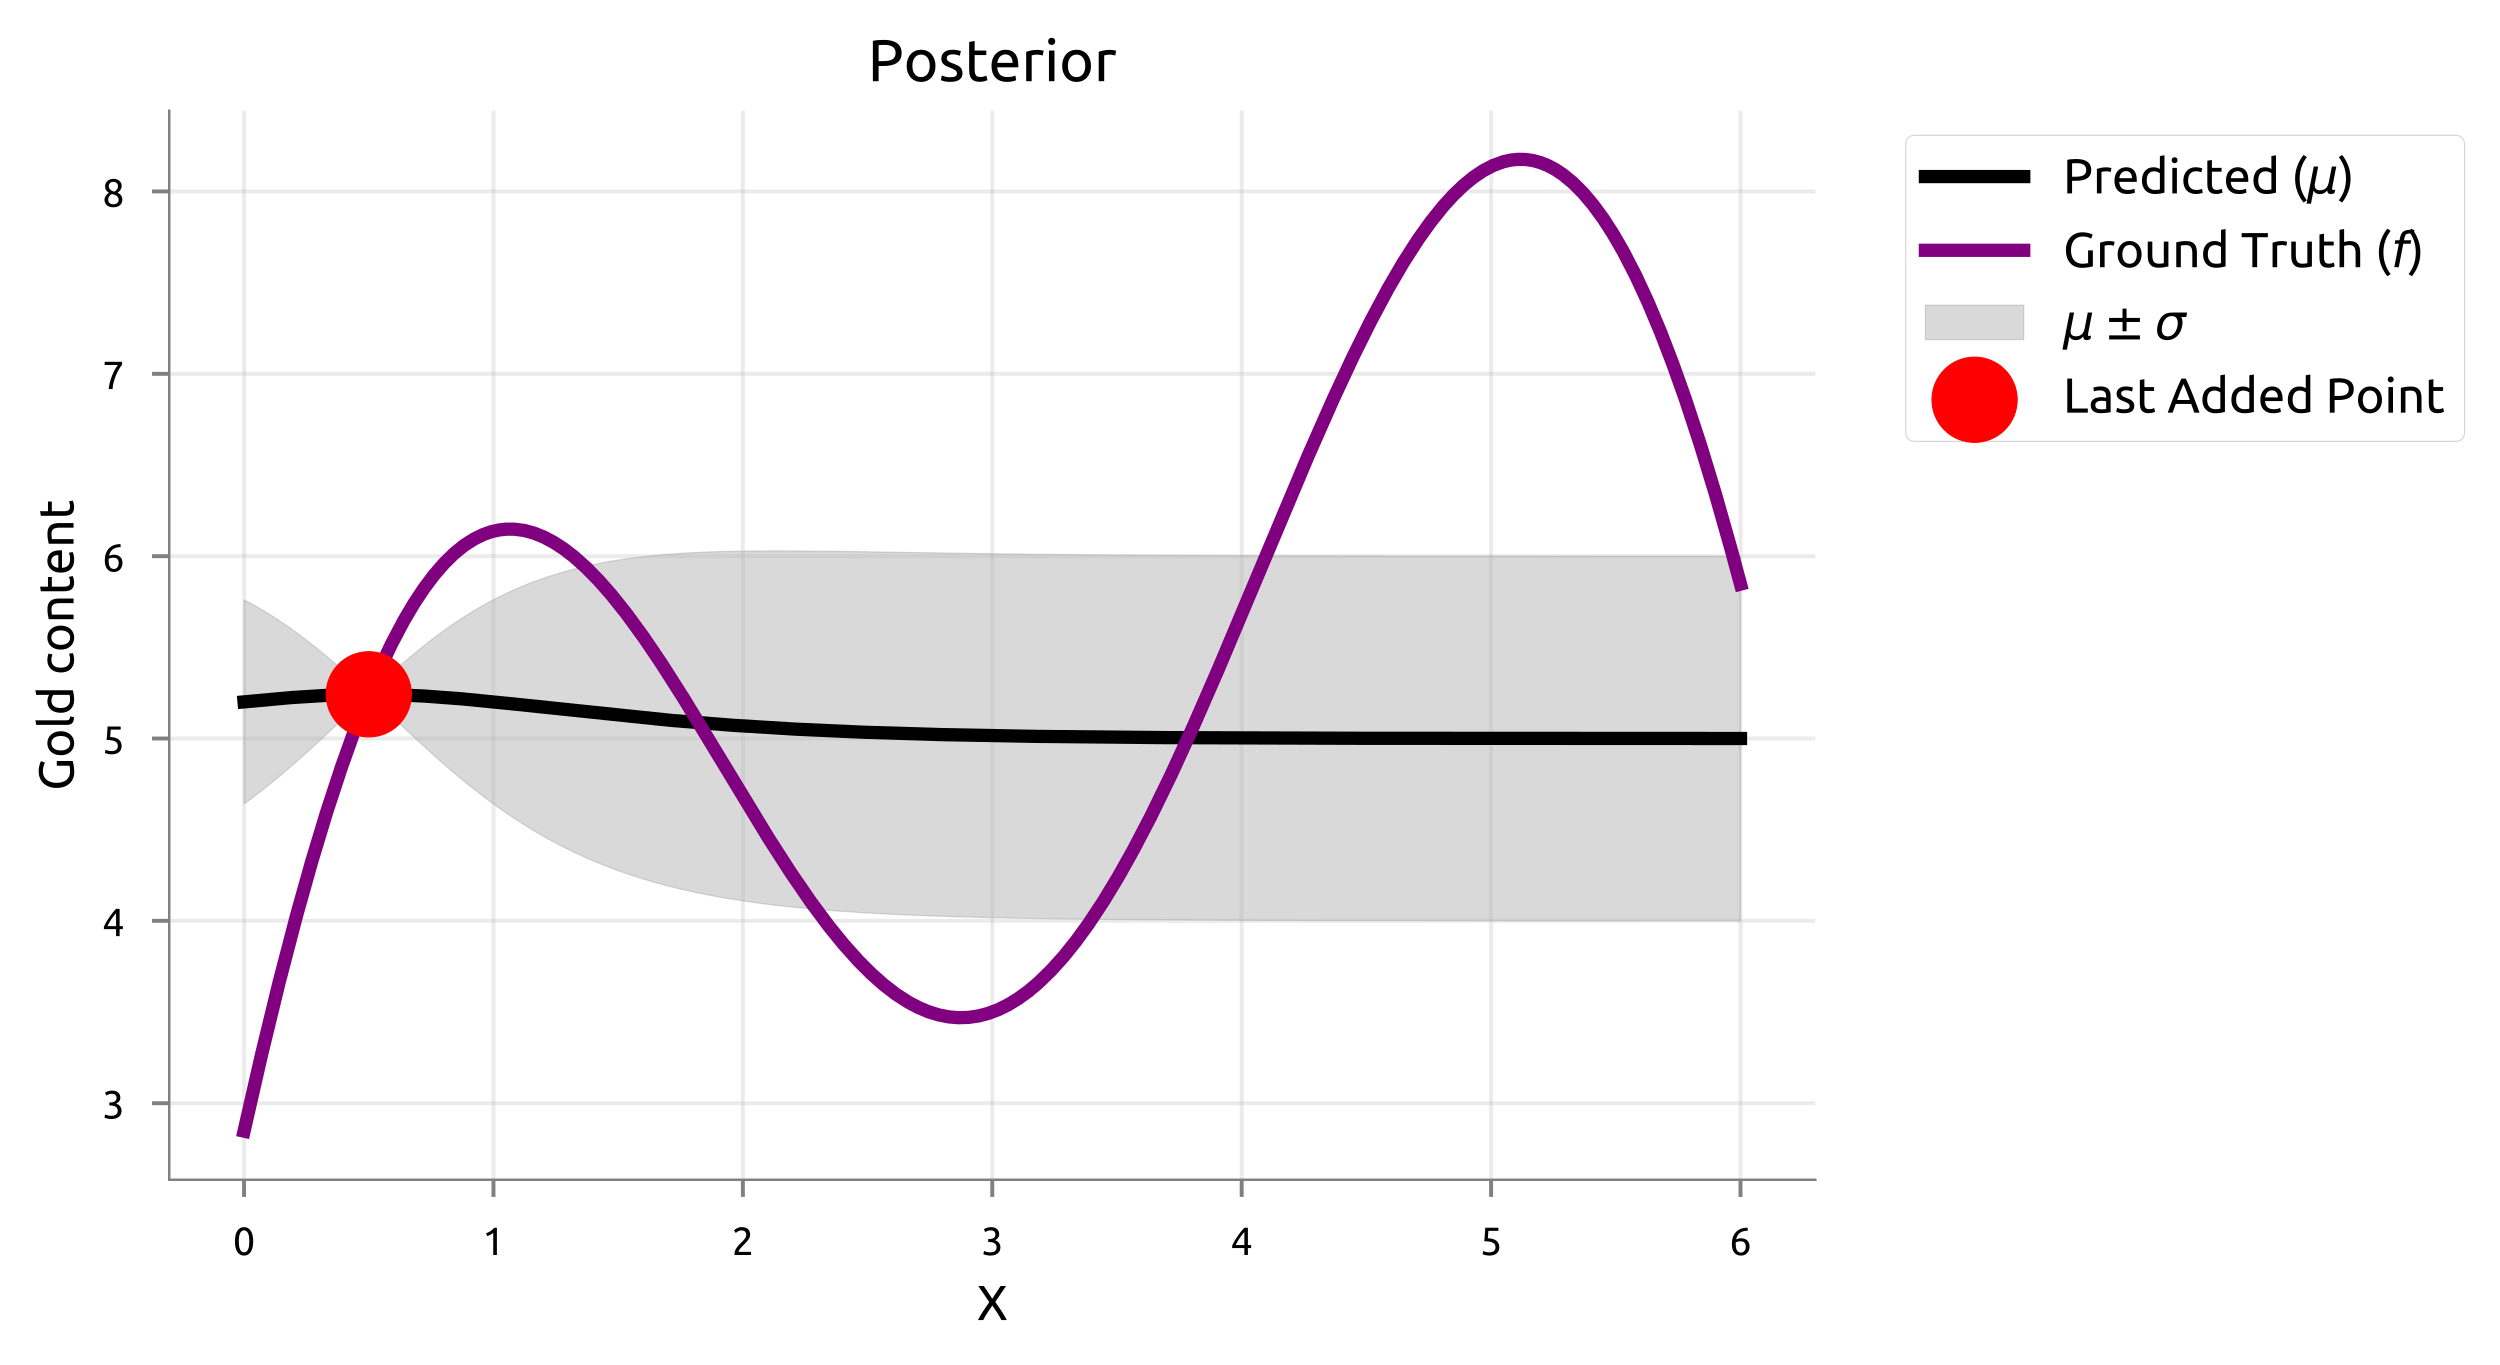 <?xml version="1.0" encoding="utf-8" standalone="no"?>
<!DOCTYPE svg PUBLIC "-//W3C//DTD SVG 1.1//EN"
  "http://www.w3.org/Graphics/SVG/1.1/DTD/svg11.dtd">
<!-- Created with matplotlib (https://matplotlib.org/) -->
<svg height="277.548pt" version="1.1" viewBox="0 0 508.481 277.548" width="508.481pt" xmlns="http://www.w3.org/2000/svg" xmlns:xlink="http://www.w3.org/1999/xlink">
 <defs>
  <style type="text/css">
*{stroke-linecap:butt;stroke-linejoin:round;}
  </style>
 </defs>
 <g id="figure_1">
  <g id="patch_1">
   <path d="M 0 277.548 
L 508.481 277.548 
L 508.481 0 
L 0 0 
z
" style="fill:#ffffff;"/>
  </g>
  <g id="axes_1">
   <g id="patch_2">
    <path d="M 34.422 239.951 
L 369.222 239.951 
L 369.222 22.511 
L 34.422 22.511 
z
" style="fill:#ffffff;"/>
   </g>
   <g id="PolyCollection_1">
    <defs>
     <path d="M 49.64 -114.03 
L 49.64 -155.552 
L 50.148 -155.284 
L 50.656 -155.011 
L 51.164 -154.734 
L 51.673 -154.451 
L 52.181 -154.163 
L 52.689 -153.871 
L 53.197 -153.573 
L 53.705 -153.27 
L 54.213 -152.962 
L 54.721 -152.65 
L 55.229 -152.332 
L 55.737 -152.008 
L 56.246 -151.68 
L 56.754 -151.347 
L 57.262 -151.008 
L 57.77 -150.665 
L 58.278 -150.316 
L 58.786 -149.962 
L 59.294 -149.604 
L 59.802 -149.24 
L 60.311 -148.871 
L 60.819 -148.497 
L 61.327 -148.118 
L 61.835 -147.735 
L 62.343 -147.346 
L 62.851 -146.953 
L 63.359 -146.555 
L 63.867 -146.152 
L 64.376 -145.744 
L 64.884 -145.332 
L 65.392 -144.916 
L 65.9 -144.495 
L 66.408 -144.069 
L 66.916 -143.64 
L 67.424 -143.206 
L 67.932 -142.768 
L 68.44 -142.326 
L 68.949 -141.881 
L 69.457 -141.431 
L 69.965 -140.979 
L 70.473 -140.522 
L 70.981 -140.063 
L 71.489 -139.6 
L 71.997 -139.135 
L 72.505 -138.667 
L 73.014 -138.196 
L 73.522 -137.723 
L 74.03 -137.248 
L 74.538 -136.77 
L 75.046 -136.371 
L 75.554 -136.85 
L 76.062 -137.327 
L 76.57 -137.802 
L 77.079 -138.275 
L 77.587 -138.745 
L 78.095 -139.213 
L 78.603 -139.678 
L 79.111 -140.14 
L 79.619 -140.599 
L 80.127 -141.054 
L 80.635 -141.506 
L 81.143 -141.955 
L 81.652 -142.4 
L 82.16 -142.841 
L 82.668 -143.278 
L 83.176 -143.711 
L 83.684 -144.14 
L 84.192 -144.565 
L 84.7 -144.985 
L 85.208 -145.401 
L 85.717 -145.813 
L 86.225 -146.219 
L 86.733 -146.621 
L 87.241 -147.019 
L 87.749 -147.411 
L 88.257 -147.799 
L 88.765 -148.182 
L 89.273 -148.56 
L 89.782 -148.933 
L 90.29 -149.301 
L 90.798 -149.664 
L 91.306 -150.022 
L 91.814 -150.375 
L 92.322 -150.722 
L 92.83 -151.065 
L 93.338 -151.403 
L 93.846 -151.735 
L 94.355 -152.063 
L 94.863 -152.385 
L 95.371 -152.702 
L 95.879 -153.014 
L 96.387 -153.321 
L 96.895 -153.623 
L 97.403 -153.92 
L 97.911 -154.212 
L 98.42 -154.499 
L 98.928 -154.78 
L 99.436 -155.057 
L 99.944 -155.329 
L 100.452 -155.596 
L 100.96 -155.858 
L 101.468 -156.116 
L 101.976 -156.368 
L 102.484 -156.616 
L 102.993 -156.859 
L 103.501 -157.097 
L 104.009 -157.331 
L 104.517 -157.56 
L 105.025 -157.784 
L 105.533 -158.004 
L 106.041 -158.219 
L 106.549 -158.43 
L 107.058 -158.637 
L 107.566 -158.839 
L 108.074 -159.037 
L 108.582 -159.231 
L 109.09 -159.42 
L 109.598 -159.605 
L 110.106 -159.787 
L 110.614 -159.964 
L 111.123 -160.137 
L 111.631 -160.306 
L 112.139 -160.472 
L 112.647 -160.633 
L 113.155 -160.791 
L 113.663 -160.945 
L 114.171 -161.095 
L 114.679 -161.242 
L 115.187 -161.385 
L 115.696 -161.525 
L 116.204 -161.661 
L 116.712 -161.794 
L 117.22 -161.923 
L 117.728 -162.049 
L 118.236 -162.172 
L 118.744 -162.292 
L 119.252 -162.408 
L 119.761 -162.522 
L 120.269 -162.632 
L 120.777 -162.74 
L 121.285 -162.844 
L 121.793 -162.946 
L 122.301 -163.045 
L 122.809 -163.141 
L 123.317 -163.234 
L 123.826 -163.325 
L 124.334 -163.413 
L 124.842 -163.498 
L 125.35 -163.581 
L 125.858 -163.662 
L 126.366 -163.74 
L 126.874 -163.815 
L 127.382 -163.889 
L 127.89 -163.96 
L 128.399 -164.028 
L 128.907 -164.095 
L 129.415 -164.16 
L 129.923 -164.222 
L 130.431 -164.282 
L 130.939 -164.341 
L 131.447 -164.397 
L 131.955 -164.451 
L 132.464 -164.504 
L 132.972 -164.555 
L 133.48 -164.603 
L 133.988 -164.651 
L 134.496 -164.696 
L 135.004 -164.74 
L 135.512 -164.782 
L 136.02 -164.822 
L 136.529 -164.861 
L 137.037 -164.899 
L 137.545 -164.935 
L 138.053 -164.969 
L 138.561 -165.002 
L 139.069 -165.034 
L 139.577 -165.064 
L 140.085 -165.093 
L 140.593 -165.121 
L 141.102 -165.147 
L 141.61 -165.173 
L 142.118 -165.197 
L 142.626 -165.22 
L 143.134 -165.242 
L 143.642 -165.262 
L 144.15 -165.282 
L 144.658 -165.301 
L 145.167 -165.318 
L 145.675 -165.335 
L 146.183 -165.35 
L 146.691 -165.365 
L 147.199 -165.379 
L 147.707 -165.392 
L 148.215 -165.404 
L 148.723 -165.416 
L 149.231 -165.426 
L 149.74 -165.436 
L 150.248 -165.445 
L 150.756 -165.453 
L 151.264 -165.461 
L 151.772 -165.468 
L 152.28 -165.474 
L 152.788 -165.48 
L 153.296 -165.485 
L 153.805 -165.489 
L 154.313 -165.493 
L 154.821 -165.496 
L 155.329 -165.499 
L 155.837 -165.501 
L 156.345 -165.503 
L 156.853 -165.504 
L 157.361 -165.505 
L 157.87 -165.505 
L 158.378 -165.505 
L 158.886 -165.504 
L 159.394 -165.503 
L 159.902 -165.502 
L 160.41 -165.5 
L 160.918 -165.498 
L 161.426 -165.495 
L 161.934 -165.492 
L 162.443 -165.489 
L 162.951 -165.486 
L 163.459 -165.482 
L 163.967 -165.478 
L 164.475 -165.474 
L 164.983 -165.469 
L 165.491 -165.464 
L 165.999 -165.459 
L 166.508 -165.454 
L 167.016 -165.449 
L 167.524 -165.443 
L 168.032 -165.437 
L 168.54 -165.431 
L 169.048 -165.425 
L 169.556 -165.418 
L 170.064 -165.412 
L 170.573 -165.405 
L 171.081 -165.398 
L 171.589 -165.391 
L 172.097 -165.384 
L 172.605 -165.377 
L 173.113 -165.37 
L 173.621 -165.362 
L 174.129 -165.355 
L 174.637 -165.347 
L 175.146 -165.339 
L 175.654 -165.332 
L 176.162 -165.324 
L 176.67 -165.316 
L 177.178 -165.308 
L 177.686 -165.3 
L 178.194 -165.292 
L 178.702 -165.284 
L 179.211 -165.276 
L 179.719 -165.267 
L 180.227 -165.259 
L 180.735 -165.251 
L 181.243 -165.243 
L 181.751 -165.234 
L 182.259 -165.226 
L 182.767 -165.218 
L 183.276 -165.209 
L 183.784 -165.201 
L 184.292 -165.193 
L 184.8 -165.185 
L 185.308 -165.176 
L 185.816 -165.168 
L 186.324 -165.16 
L 186.832 -165.152 
L 187.34 -165.143 
L 187.849 -165.135 
L 188.357 -165.127 
L 188.865 -165.119 
L 189.373 -165.111 
L 189.881 -165.103 
L 190.389 -165.095 
L 190.897 -165.087 
L 191.405 -165.079 
L 191.914 -165.071 
L 192.422 -165.063 
L 192.93 -165.055 
L 193.438 -165.047 
L 193.946 -165.04 
L 194.454 -165.032 
L 194.962 -165.024 
L 195.47 -165.017 
L 195.978 -165.009 
L 196.487 -165.002 
L 196.995 -164.994 
L 197.503 -164.987 
L 198.011 -164.98 
L 198.519 -164.973 
L 199.027 -164.965 
L 199.535 -164.958 
L 200.043 -164.951 
L 200.552 -164.944 
L 201.06 -164.937 
L 201.568 -164.93 
L 202.076 -164.924 
L 202.584 -164.917 
L 203.092 -164.91 
L 203.6 -164.904 
L 204.108 -164.897 
L 204.617 -164.891 
L 205.125 -164.884 
L 205.633 -164.878 
L 206.141 -164.871 
L 206.649 -164.865 
L 207.157 -164.859 
L 207.665 -164.853 
L 208.173 -164.847 
L 208.681 -164.841 
L 209.19 -164.835 
L 209.698 -164.829 
L 210.206 -164.823 
L 210.714 -164.818 
L 211.222 -164.812 
L 211.73 -164.807 
L 212.238 -164.801 
L 212.746 -164.796 
L 213.255 -164.79 
L 213.763 -164.785 
L 214.271 -164.78 
L 214.779 -164.774 
L 215.287 -164.769 
L 215.795 -164.764 
L 216.303 -164.759 
L 216.811 -164.754 
L 217.32 -164.749 
L 217.828 -164.744 
L 218.336 -164.74 
L 218.844 -164.735 
L 219.352 -164.73 
L 219.86 -164.726 
L 220.368 -164.721 
L 220.876 -164.717 
L 221.384 -164.712 
L 221.893 -164.708 
L 222.401 -164.704 
L 222.909 -164.699 
L 223.417 -164.695 
L 223.925 -164.691 
L 224.433 -164.687 
L 224.941 -164.683 
L 225.449 -164.679 
L 225.958 -164.675 
L 226.466 -164.671 
L 226.974 -164.668 
L 227.482 -164.664 
L 227.99 -164.66 
L 228.498 -164.656 
L 229.006 -164.653 
L 229.514 -164.649 
L 230.023 -164.646 
L 230.531 -164.642 
L 231.039 -164.639 
L 231.547 -164.636 
L 232.055 -164.632 
L 232.563 -164.629 
L 233.071 -164.626 
L 233.579 -164.623 
L 234.087 -164.62 
L 234.596 -164.617 
L 235.104 -164.614 
L 235.612 -164.611 
L 236.12 -164.608 
L 236.628 -164.605 
L 237.136 -164.602 
L 237.644 -164.599 
L 238.152 -164.596 
L 238.661 -164.594 
L 239.169 -164.591 
L 239.677 -164.588 
L 240.185 -164.586 
L 240.693 -164.583 
L 241.201 -164.581 
L 241.709 -164.578 
L 242.217 -164.576 
L 242.726 -164.573 
L 243.234 -164.571 
L 243.742 -164.569 
L 244.25 -164.566 
L 244.758 -164.564 
L 245.266 -164.562 
L 245.774 -164.56 
L 246.282 -164.557 
L 246.79 -164.555 
L 247.299 -164.553 
L 247.807 -164.551 
L 248.315 -164.549 
L 248.823 -164.547 
L 249.331 -164.545 
L 249.839 -164.543 
L 250.347 -164.541 
L 250.855 -164.539 
L 251.364 -164.538 
L 251.872 -164.536 
L 252.38 -164.534 
L 252.888 -164.532 
L 253.396 -164.531 
L 253.904 -164.529 
L 254.412 -164.527 
L 254.92 -164.526 
L 255.428 -164.524 
L 255.937 -164.522 
L 256.445 -164.521 
L 256.953 -164.519 
L 257.461 -164.518 
L 257.969 -164.516 
L 258.477 -164.515 
L 258.985 -164.513 
L 259.493 -164.512 
L 260.002 -164.51 
L 260.51 -164.509 
L 261.018 -164.508 
L 261.526 -164.506 
L 262.034 -164.505 
L 262.542 -164.504 
L 263.05 -164.503 
L 263.558 -164.501 
L 264.067 -164.5 
L 264.575 -164.499 
L 265.083 -164.498 
L 265.591 -164.497 
L 266.099 -164.495 
L 266.607 -164.494 
L 267.115 -164.493 
L 267.623 -164.492 
L 268.131 -164.491 
L 268.64 -164.49 
L 269.148 -164.489 
L 269.656 -164.488 
L 270.164 -164.487 
L 270.672 -164.486 
L 271.18 -164.485 
L 271.688 -164.484 
L 272.196 -164.483 
L 272.705 -164.482 
L 273.213 -164.481 
L 273.721 -164.48 
L 274.229 -164.479 
L 274.737 -164.479 
L 275.245 -164.478 
L 275.753 -164.477 
L 276.261 -164.476 
L 276.77 -164.475 
L 277.278 -164.475 
L 277.786 -164.474 
L 278.294 -164.473 
L 278.802 -164.472 
L 279.31 -164.472 
L 279.818 -164.471 
L 280.326 -164.47 
L 280.834 -164.469 
L 281.343 -164.469 
L 281.851 -164.468 
L 282.359 -164.467 
L 282.867 -164.467 
L 283.375 -164.466 
L 283.883 -164.465 
L 284.391 -164.465 
L 284.899 -164.464 
L 285.408 -164.464 
L 285.916 -164.463 
L 286.424 -164.462 
L 286.932 -164.462 
L 287.44 -164.461 
L 287.948 -164.461 
L 288.456 -164.46 
L 288.964 -164.46 
L 289.473 -164.459 
L 289.981 -164.459 
L 290.489 -164.458 
L 290.997 -164.458 
L 291.505 -164.457 
L 292.013 -164.457 
L 292.521 -164.456 
L 293.029 -164.456 
L 293.537 -164.455 
L 294.046 -164.455 
L 294.554 -164.455 
L 295.062 -164.454 
L 295.57 -164.454 
L 296.078 -164.453 
L 296.586 -164.453 
L 297.094 -164.452 
L 297.602 -164.452 
L 298.111 -164.452 
L 298.619 -164.451 
L 299.127 -164.451 
L 299.635 -164.451 
L 300.143 -164.45 
L 300.651 -164.45 
L 301.159 -164.45 
L 301.667 -164.449 
L 302.175 -164.449 
L 302.684 -164.449 
L 303.192 -164.448 
L 303.7 -164.448 
L 304.208 -164.448 
L 304.716 -164.447 
L 305.224 -164.447 
L 305.732 -164.447 
L 306.24 -164.446 
L 306.749 -164.446 
L 307.257 -164.446 
L 307.765 -164.446 
L 308.273 -164.445 
L 308.781 -164.445 
L 309.289 -164.445 
L 309.797 -164.445 
L 310.305 -164.444 
L 310.814 -164.444 
L 311.322 -164.444 
L 311.83 -164.444 
L 312.338 -164.443 
L 312.846 -164.443 
L 313.354 -164.443 
L 313.862 -164.443 
L 314.37 -164.442 
L 314.878 -164.442 
L 315.387 -164.442 
L 315.895 -164.442 
L 316.403 -164.442 
L 316.911 -164.441 
L 317.419 -164.441 
L 317.927 -164.441 
L 318.435 -164.441 
L 318.943 -164.441 
L 319.452 -164.441 
L 319.96 -164.44 
L 320.468 -164.44 
L 320.976 -164.44 
L 321.484 -164.44 
L 321.992 -164.44 
L 322.5 -164.44 
L 323.008 -164.439 
L 323.517 -164.439 
L 324.025 -164.439 
L 324.533 -164.439 
L 325.041 -164.439 
L 325.549 -164.439 
L 326.057 -164.438 
L 326.565 -164.438 
L 327.073 -164.438 
L 327.581 -164.438 
L 328.09 -164.438 
L 328.598 -164.438 
L 329.106 -164.438 
L 329.614 -164.438 
L 330.122 -164.437 
L 330.63 -164.437 
L 331.138 -164.437 
L 331.646 -164.437 
L 332.155 -164.437 
L 332.663 -164.437 
L 333.171 -164.437 
L 333.679 -164.437 
L 334.187 -164.437 
L 334.695 -164.436 
L 335.203 -164.436 
L 335.711 -164.436 
L 336.22 -164.436 
L 336.728 -164.436 
L 337.236 -164.436 
L 337.744 -164.436 
L 338.252 -164.436 
L 338.76 -164.436 
L 339.268 -164.436 
L 339.776 -164.436 
L 340.284 -164.435 
L 340.793 -164.435 
L 341.301 -164.435 
L 341.809 -164.435 
L 342.317 -164.435 
L 342.825 -164.435 
L 343.333 -164.435 
L 343.841 -164.435 
L 344.349 -164.435 
L 344.858 -164.435 
L 345.366 -164.435 
L 345.874 -164.435 
L 346.382 -164.435 
L 346.89 -164.434 
L 347.398 -164.434 
L 347.906 -164.434 
L 348.414 -164.434 
L 348.922 -164.434 
L 349.431 -164.434 
L 349.939 -164.434 
L 350.447 -164.434 
L 350.955 -164.434 
L 351.463 -164.434 
L 351.971 -164.434 
L 352.479 -164.434 
L 352.987 -164.434 
L 353.496 -164.434 
L 354.004 -164.434 
L 354.004 -90.257 
L 354.004 -90.257 
L 353.496 -90.257 
L 352.987 -90.257 
L 352.479 -90.257 
L 351.971 -90.257 
L 351.463 -90.257 
L 350.955 -90.257 
L 350.447 -90.257 
L 349.939 -90.257 
L 349.431 -90.257 
L 348.922 -90.257 
L 348.414 -90.257 
L 347.906 -90.257 
L 347.398 -90.257 
L 346.89 -90.257 
L 346.382 -90.257 
L 345.874 -90.258 
L 345.366 -90.258 
L 344.858 -90.258 
L 344.349 -90.258 
L 343.841 -90.258 
L 343.333 -90.258 
L 342.825 -90.258 
L 342.317 -90.258 
L 341.809 -90.258 
L 341.301 -90.258 
L 340.793 -90.258 
L 340.284 -90.258 
L 339.776 -90.258 
L 339.268 -90.259 
L 338.76 -90.259 
L 338.252 -90.259 
L 337.744 -90.259 
L 337.236 -90.259 
L 336.728 -90.259 
L 336.22 -90.259 
L 335.711 -90.259 
L 335.203 -90.259 
L 334.695 -90.259 
L 334.187 -90.259 
L 333.679 -90.26 
L 333.171 -90.26 
L 332.663 -90.26 
L 332.155 -90.26 
L 331.646 -90.26 
L 331.138 -90.26 
L 330.63 -90.26 
L 330.122 -90.26 
L 329.614 -90.26 
L 329.106 -90.261 
L 328.598 -90.261 
L 328.09 -90.261 
L 327.581 -90.261 
L 327.073 -90.261 
L 326.565 -90.261 
L 326.057 -90.261 
L 325.549 -90.262 
L 325.041 -90.262 
L 324.533 -90.262 
L 324.025 -90.262 
L 323.517 -90.262 
L 323.008 -90.262 
L 322.5 -90.262 
L 321.992 -90.263 
L 321.484 -90.263 
L 320.976 -90.263 
L 320.468 -90.263 
L 319.96 -90.263 
L 319.452 -90.263 
L 318.943 -90.264 
L 318.435 -90.264 
L 317.927 -90.264 
L 317.419 -90.264 
L 316.911 -90.264 
L 316.403 -90.265 
L 315.895 -90.265 
L 315.387 -90.265 
L 314.878 -90.265 
L 314.37 -90.265 
L 313.862 -90.266 
L 313.354 -90.266 
L 312.846 -90.266 
L 312.338 -90.266 
L 311.83 -90.267 
L 311.322 -90.267 
L 310.814 -90.267 
L 310.305 -90.267 
L 309.797 -90.268 
L 309.289 -90.268 
L 308.781 -90.268 
L 308.273 -90.268 
L 307.765 -90.269 
L 307.257 -90.269 
L 306.749 -90.269 
L 306.24 -90.269 
L 305.732 -90.27 
L 305.224 -90.27 
L 304.716 -90.27 
L 304.208 -90.271 
L 303.7 -90.271 
L 303.192 -90.271 
L 302.684 -90.272 
L 302.175 -90.272 
L 301.667 -90.272 
L 301.159 -90.273 
L 300.651 -90.273 
L 300.143 -90.273 
L 299.635 -90.274 
L 299.127 -90.274 
L 298.619 -90.274 
L 298.111 -90.275 
L 297.602 -90.275 
L 297.094 -90.276 
L 296.586 -90.276 
L 296.078 -90.276 
L 295.57 -90.277 
L 295.062 -90.277 
L 294.554 -90.278 
L 294.046 -90.278 
L 293.537 -90.279 
L 293.029 -90.279 
L 292.521 -90.28 
L 292.013 -90.28 
L 291.505 -90.28 
L 290.997 -90.281 
L 290.489 -90.281 
L 289.981 -90.282 
L 289.473 -90.283 
L 288.964 -90.283 
L 288.456 -90.284 
L 287.948 -90.284 
L 287.44 -90.285 
L 286.932 -90.285 
L 286.424 -90.286 
L 285.916 -90.286 
L 285.408 -90.287 
L 284.899 -90.288 
L 284.391 -90.288 
L 283.883 -90.289 
L 283.375 -90.29 
L 282.867 -90.29 
L 282.359 -90.291 
L 281.851 -90.292 
L 281.343 -90.292 
L 280.834 -90.293 
L 280.326 -90.294 
L 279.818 -90.294 
L 279.31 -90.295 
L 278.802 -90.296 
L 278.294 -90.297 
L 277.786 -90.298 
L 277.278 -90.298 
L 276.77 -90.299 
L 276.261 -90.3 
L 275.753 -90.301 
L 275.245 -90.302 
L 274.737 -90.303 
L 274.229 -90.303 
L 273.721 -90.304 
L 273.213 -90.305 
L 272.705 -90.306 
L 272.196 -90.307 
L 271.688 -90.308 
L 271.18 -90.309 
L 270.672 -90.31 
L 270.164 -90.311 
L 269.656 -90.312 
L 269.148 -90.313 
L 268.64 -90.314 
L 268.131 -90.316 
L 267.623 -90.317 
L 267.115 -90.318 
L 266.607 -90.319 
L 266.099 -90.32 
L 265.591 -90.321 
L 265.083 -90.323 
L 264.575 -90.324 
L 264.067 -90.325 
L 263.558 -90.327 
L 263.05 -90.328 
L 262.542 -90.329 
L 262.034 -90.331 
L 261.526 -90.332 
L 261.018 -90.333 
L 260.51 -90.335 
L 260.002 -90.336 
L 259.493 -90.338 
L 258.985 -90.339 
L 258.477 -90.341 
L 257.969 -90.343 
L 257.461 -90.344 
L 256.953 -90.346 
L 256.445 -90.348 
L 255.937 -90.349 
L 255.428 -90.351 
L 254.92 -90.353 
L 254.412 -90.355 
L 253.904 -90.356 
L 253.396 -90.358 
L 252.888 -90.36 
L 252.38 -90.362 
L 251.872 -90.364 
L 251.364 -90.366 
L 250.855 -90.368 
L 250.347 -90.37 
L 249.839 -90.372 
L 249.331 -90.374 
L 248.823 -90.377 
L 248.315 -90.379 
L 247.807 -90.381 
L 247.299 -90.383 
L 246.79 -90.386 
L 246.282 -90.388 
L 245.774 -90.391 
L 245.266 -90.393 
L 244.758 -90.396 
L 244.25 -90.398 
L 243.742 -90.401 
L 243.234 -90.403 
L 242.726 -90.406 
L 242.217 -90.409 
L 241.709 -90.412 
L 241.201 -90.415 
L 240.693 -90.418 
L 240.185 -90.42 
L 239.677 -90.423 
L 239.169 -90.427 
L 238.661 -90.43 
L 238.152 -90.433 
L 237.644 -90.436 
L 237.136 -90.439 
L 236.628 -90.443 
L 236.12 -90.446 
L 235.612 -90.45 
L 235.104 -90.453 
L 234.596 -90.457 
L 234.087 -90.46 
L 233.579 -90.464 
L 233.071 -90.468 
L 232.563 -90.472 
L 232.055 -90.476 
L 231.547 -90.48 
L 231.039 -90.484 
L 230.531 -90.488 
L 230.023 -90.492 
L 229.514 -90.497 
L 229.006 -90.501 
L 228.498 -90.506 
L 227.99 -90.51 
L 227.482 -90.515 
L 226.974 -90.519 
L 226.466 -90.524 
L 225.958 -90.529 
L 225.449 -90.534 
L 224.941 -90.539 
L 224.433 -90.544 
L 223.925 -90.55 
L 223.417 -90.555 
L 222.909 -90.56 
L 222.401 -90.566 
L 221.893 -90.572 
L 221.384 -90.577 
L 220.876 -90.583 
L 220.368 -90.589 
L 219.86 -90.595 
L 219.352 -90.601 
L 218.844 -90.608 
L 218.336 -90.614 
L 217.828 -90.62 
L 217.32 -90.627 
L 216.811 -90.634 
L 216.303 -90.641 
L 215.795 -90.648 
L 215.287 -90.655 
L 214.779 -90.662 
L 214.271 -90.67 
L 213.763 -90.677 
L 213.255 -90.685 
L 212.746 -90.693 
L 212.238 -90.7 
L 211.73 -90.709 
L 211.222 -90.717 
L 210.714 -90.725 
L 210.206 -90.734 
L 209.698 -90.742 
L 209.19 -90.751 
L 208.681 -90.76 
L 208.173 -90.77 
L 207.665 -90.779 
L 207.157 -90.788 
L 206.649 -90.798 
L 206.141 -90.808 
L 205.633 -90.818 
L 205.125 -90.828 
L 204.617 -90.839 
L 204.108 -90.849 
L 203.6 -90.86 
L 203.092 -90.871 
L 202.584 -90.882 
L 202.076 -90.894 
L 201.568 -90.906 
L 201.06 -90.917 
L 200.552 -90.93 
L 200.043 -90.942 
L 199.535 -90.954 
L 199.027 -90.967 
L 198.519 -90.98 
L 198.011 -90.993 
L 197.503 -91.007 
L 196.995 -91.021 
L 196.487 -91.035 
L 195.978 -91.049 
L 195.47 -91.064 
L 194.962 -91.078 
L 194.454 -91.094 
L 193.946 -91.109 
L 193.438 -91.125 
L 192.93 -91.141 
L 192.422 -91.157 
L 191.914 -91.173 
L 191.405 -91.19 
L 190.897 -91.207 
L 190.389 -91.225 
L 189.881 -91.243 
L 189.373 -91.261 
L 188.865 -91.279 
L 188.357 -91.298 
L 187.849 -91.318 
L 187.34 -91.337 
L 186.832 -91.357 
L 186.324 -91.377 
L 185.816 -91.398 
L 185.308 -91.419 
L 184.8 -91.441 
L 184.292 -91.463 
L 183.784 -91.485 
L 183.276 -91.508 
L 182.767 -91.531 
L 182.259 -91.555 
L 181.751 -91.579 
L 181.243 -91.603 
L 180.735 -91.628 
L 180.227 -91.654 
L 179.719 -91.68 
L 179.211 -91.706 
L 178.702 -91.733 
L 178.194 -91.761 
L 177.686 -91.789 
L 177.178 -91.817 
L 176.67 -91.846 
L 176.162 -91.876 
L 175.654 -91.906 
L 175.146 -91.937 
L 174.637 -91.968 
L 174.129 -92 
L 173.621 -92.033 
L 173.113 -92.066 
L 172.605 -92.1 
L 172.097 -92.135 
L 171.589 -92.17 
L 171.081 -92.205 
L 170.573 -92.242 
L 170.064 -92.279 
L 169.556 -92.317 
L 169.048 -92.356 
L 168.54 -92.395 
L 168.032 -92.435 
L 167.524 -92.476 
L 167.016 -92.518 
L 166.508 -92.56 
L 165.999 -92.604 
L 165.491 -92.648 
L 164.983 -92.693 
L 164.475 -92.739 
L 163.967 -92.785 
L 163.459 -92.833 
L 162.951 -92.882 
L 162.443 -92.931 
L 161.934 -92.981 
L 161.426 -93.033 
L 160.918 -93.085 
L 160.41 -93.138 
L 159.902 -93.193 
L 159.394 -93.248 
L 158.886 -93.305 
L 158.378 -93.362 
L 157.87 -93.421 
L 157.361 -93.481 
L 156.853 -93.541 
L 156.345 -93.603 
L 155.837 -93.667 
L 155.329 -93.731 
L 154.821 -93.797 
L 154.313 -93.863 
L 153.805 -93.932 
L 153.296 -94.001 
L 152.788 -94.072 
L 152.28 -94.144 
L 151.772 -94.217 
L 151.264 -94.292 
L 150.756 -94.368 
L 150.248 -94.446 
L 149.74 -94.525 
L 149.231 -94.605 
L 148.723 -94.688 
L 148.215 -94.771 
L 147.707 -94.856 
L 147.199 -94.943 
L 146.691 -95.031 
L 146.183 -95.121 
L 145.675 -95.213 
L 145.167 -95.306 
L 144.658 -95.402 
L 144.15 -95.498 
L 143.642 -95.597 
L 143.134 -95.697 
L 142.626 -95.8 
L 142.118 -95.904 
L 141.61 -96.01 
L 141.102 -96.118 
L 140.593 -96.228 
L 140.085 -96.34 
L 139.577 -96.454 
L 139.069 -96.57 
L 138.561 -96.688 
L 138.053 -96.808 
L 137.545 -96.93 
L 137.037 -97.055 
L 136.529 -97.182 
L 136.02 -97.311 
L 135.512 -97.442 
L 135.004 -97.576 
L 134.496 -97.712 
L 133.988 -97.85 
L 133.48 -97.991 
L 132.972 -98.134 
L 132.464 -98.28 
L 131.955 -98.428 
L 131.447 -98.579 
L 130.939 -98.732 
L 130.431 -98.888 
L 129.923 -99.047 
L 129.415 -99.209 
L 128.907 -99.373 
L 128.399 -99.54 
L 127.89 -99.71 
L 127.382 -99.882 
L 126.874 -100.058 
L 126.366 -100.236 
L 125.858 -100.418 
L 125.35 -100.602 
L 124.842 -100.789 
L 124.334 -100.98 
L 123.826 -101.174 
L 123.317 -101.37 
L 122.809 -101.57 
L 122.301 -101.773 
L 121.793 -101.98 
L 121.285 -102.189 
L 120.777 -102.402 
L 120.269 -102.619 
L 119.761 -102.838 
L 119.252 -103.062 
L 118.744 -103.288 
L 118.236 -103.518 
L 117.728 -103.752 
L 117.22 -103.989 
L 116.712 -104.23 
L 116.204 -104.474 
L 115.696 -104.722 
L 115.187 -104.973 
L 114.679 -105.229 
L 114.171 -105.488 
L 113.663 -105.751 
L 113.155 -106.017 
L 112.647 -106.288 
L 112.139 -106.562 
L 111.631 -106.84 
L 111.123 -107.122 
L 110.614 -107.408 
L 110.106 -107.698 
L 109.598 -107.991 
L 109.09 -108.289 
L 108.582 -108.591 
L 108.074 -108.897 
L 107.566 -109.206 
L 107.058 -109.52 
L 106.549 -109.838 
L 106.041 -110.16 
L 105.533 -110.486 
L 105.025 -110.816 
L 104.517 -111.15 
L 104.009 -111.488 
L 103.501 -111.83 
L 102.993 -112.176 
L 102.484 -112.527 
L 101.976 -112.881 
L 101.468 -113.239 
L 100.96 -113.602 
L 100.452 -113.969 
L 99.944 -114.339 
L 99.436 -114.714 
L 98.928 -115.093 
L 98.42 -115.475 
L 97.911 -115.862 
L 97.403 -116.252 
L 96.895 -116.647 
L 96.387 -117.045 
L 95.879 -117.447 
L 95.371 -117.853 
L 94.863 -118.263 
L 94.355 -118.676 
L 93.846 -119.093 
L 93.338 -119.514 
L 92.83 -119.938 
L 92.322 -120.366 
L 91.814 -120.797 
L 91.306 -121.232 
L 90.798 -121.669 
L 90.29 -122.11 
L 89.782 -122.555 
L 89.273 -123.002 
L 88.765 -123.452 
L 88.257 -123.905 
L 87.749 -124.361 
L 87.241 -124.82 
L 86.733 -125.281 
L 86.225 -125.745 
L 85.717 -126.211 
L 85.208 -126.679 
L 84.7 -127.15 
L 84.192 -127.622 
L 83.684 -128.097 
L 83.176 -128.573 
L 82.668 -129.051 
L 82.16 -129.53 
L 81.652 -130.01 
L 81.143 -130.492 
L 80.635 -130.974 
L 80.127 -131.457 
L 79.619 -131.941 
L 79.111 -132.425 
L 78.603 -132.91 
L 78.095 -133.395 
L 77.587 -133.879 
L 77.079 -134.363 
L 76.57 -134.847 
L 76.062 -135.329 
L 75.554 -135.811 
L 75.046 -136.291 
L 74.538 -135.891 
L 74.03 -135.41 
L 73.522 -134.927 
L 73.014 -134.444 
L 72.505 -133.96 
L 71.997 -133.475 
L 71.489 -132.991 
L 70.981 -132.506 
L 70.473 -132.022 
L 69.965 -131.538 
L 69.457 -131.054 
L 68.949 -130.572 
L 68.44 -130.09 
L 67.932 -129.61 
L 67.424 -129.13 
L 66.916 -128.652 
L 66.408 -128.176 
L 65.9 -127.701 
L 65.392 -127.229 
L 64.884 -126.758 
L 64.376 -126.289 
L 63.867 -125.822 
L 63.359 -125.358 
L 62.851 -124.897 
L 62.343 -124.438 
L 61.835 -123.981 
L 61.327 -123.528 
L 60.819 -123.077 
L 60.311 -122.629 
L 59.802 -122.184 
L 59.294 -121.743 
L 58.786 -121.304 
L 58.278 -120.869 
L 57.77 -120.437 
L 57.262 -120.009 
L 56.754 -119.584 
L 56.246 -119.163 
L 55.737 -118.745 
L 55.229 -118.331 
L 54.721 -117.921 
L 54.213 -117.515 
L 53.705 -117.112 
L 53.197 -116.713 
L 52.689 -116.318 
L 52.181 -115.927 
L 51.673 -115.539 
L 51.164 -115.156 
L 50.656 -114.777 
L 50.148 -114.401 
L 49.64 -114.03 
z
" id="m978a3be274" style="stroke:#808080;stroke-opacity:0.3;stroke-width:0.24;"/>
    </defs>
    <g clip-path="url(#p1ebe8fc146)">
     <use style="fill:#808080;fill-opacity:0.3;stroke:#808080;stroke-opacity:0.3;stroke-width:0.24;" x="0" xlink:href="#m978a3be274" y="277.548"/>
    </g>
   </g>
   <g id="matplotlib.axis_1">
    <g id="xtick_1">
     <g id="line2d_1">
      <path clip-path="url(#p1ebe8fc146)" d="M 49.64 239.951 
L 49.64 22.511 
" style="fill:none;stroke:#b0b0b0;stroke-linecap:square;stroke-opacity:0.25;stroke-width:0.8;"/>
     </g>
     <g id="line2d_2">
      <defs>
       <path d="M 0 0 
L 0 3.5 
" id="mc4529571d7" style="stroke:#808080;stroke-width:0.8;"/>
      </defs>
      <g>
       <use style="fill:#808080;stroke:#808080;stroke-width:0.8;" x="49.64" xlink:href="#mc4529571d7" y="239.951"/>
      </g>
     </g>
     <g id="text_1">
      <!-- 0 -->
      <defs>
       <path d="M 5 34.703 
Q 5 52.094 11.141 61.5 
Q 17.297 70.906 28.203 70.906 
Q 39.094 70.906 45.25 61.5 
Q 51.406 52.094 51.406 34.703 
Q 51.406 17.297 45.25 7.891 
Q 39.094 -1.5 28.203 -1.5 
Q 17.297 -1.5 11.141 7.891 
Q 5 17.297 5 34.703 
z
M 41.594 34.703 
Q 41.594 40.406 40.938 45.5 
Q 40.297 50.594 38.75 54.391 
Q 37.203 58.203 34.594 60.453 
Q 32 62.703 28.203 62.703 
Q 24.406 62.703 21.797 60.453 
Q 19.203 58.203 17.641 54.391 
Q 16.094 50.594 15.438 45.5 
Q 14.797 40.406 14.797 34.703 
Q 14.797 29 15.438 23.891 
Q 16.094 18.797 17.641 15 
Q 19.203 11.203 21.797 8.953 
Q 24.406 6.703 28.203 6.703 
Q 32 6.703 34.594 8.953 
Q 37.203 11.203 38.75 15 
Q 40.297 18.797 40.938 23.891 
Q 41.594 29 41.594 34.703 
z
" id="Ubuntu-48"/>
      </defs>
      <g transform="translate(47.384 255.259)scale(0.08 -0.08)">
       <use xlink:href="#Ubuntu-48"/>
      </g>
     </g>
    </g>
    <g id="xtick_2">
     <g id="line2d_3">
      <path clip-path="url(#p1ebe8fc146)" d="M 100.367 239.951 
L 100.367 22.511 
" style="fill:none;stroke:#b0b0b0;stroke-linecap:square;stroke-opacity:0.25;stroke-width:0.8;"/>
     </g>
     <g id="line2d_4">
      <g>
       <use style="fill:#808080;stroke:#808080;stroke-width:0.8;" x="100.367" xlink:href="#mc4529571d7" y="239.951"/>
      </g>
     </g>
     <g id="text_2">
      <!-- 1 -->
      <defs>
       <path d="M 9.297 55 
Q 15 57.203 20.391 60.641 
Q 25.797 64.094 30.297 69.297 
L 36.906 69.297 
L 36.906 0 
L 27.594 0 
L 27.594 56.406 
Q 26.406 55.297 24.656 54.094 
Q 22.906 52.906 20.844 51.797 
Q 18.797 50.703 16.547 49.703 
Q 14.297 48.703 12.203 48 
z
" id="Ubuntu-49"/>
      </defs>
      <g transform="translate(98.111 255.259)scale(0.08 -0.08)">
       <use xlink:href="#Ubuntu-49"/>
      </g>
     </g>
    </g>
    <g id="xtick_3">
     <g id="line2d_5">
      <path clip-path="url(#p1ebe8fc146)" d="M 151.095 239.951 
L 151.095 22.511 
" style="fill:none;stroke:#b0b0b0;stroke-linecap:square;stroke-opacity:0.25;stroke-width:0.8;"/>
     </g>
     <g id="line2d_6">
      <g>
       <use style="fill:#808080;stroke:#808080;stroke-width:0.8;" x="151.095" xlink:href="#mc4529571d7" y="239.951"/>
      </g>
     </g>
     <g id="text_3">
      <!-- 2 -->
      <defs>
       <path d="M 46.703 51.594 
Q 46.703 48 45.25 44.641 
Q 43.797 41.297 41.391 38.047 
Q 39 34.797 36 31.641 
Q 33 28.5 30 25.5 
Q 28.297 23.797 26.047 21.5 
Q 23.797 19.203 21.797 16.703 
Q 19.797 14.203 18.438 11.891 
Q 17.094 9.594 17.094 7.906 
L 49 7.906 
L 49 0 
L 7 0 
Q 6.906 0.594 6.906 1.188 
Q 6.906 1.797 6.906 2.297 
Q 6.906 7 8.453 11.047 
Q 10 15.094 12.5 18.688 
Q 15 22.297 18.094 25.5 
Q 21.203 28.703 24.203 31.703 
Q 26.703 34.094 28.953 36.438 
Q 31.203 38.797 32.953 41.141 
Q 34.703 43.5 35.75 46 
Q 36.797 48.5 36.797 51.297 
Q 36.797 54.297 35.844 56.391 
Q 34.906 58.5 33.297 59.891 
Q 31.703 61.297 29.547 61.938 
Q 27.406 62.594 25 62.594 
Q 22.094 62.594 19.688 61.797 
Q 17.297 61 15.391 59.953 
Q 13.5 58.906 12.203 57.75 
Q 10.906 56.594 10.203 56 
L 5.594 62.594 
Q 6.5 63.594 8.297 65.047 
Q 10.094 66.5 12.594 67.797 
Q 15.094 69.094 18.188 70 
Q 21.297 70.906 24.906 70.906 
Q 35.797 70.906 41.25 65.844 
Q 46.703 60.797 46.703 51.594 
z
" id="Ubuntu-50"/>
      </defs>
      <g transform="translate(148.838 255.259)scale(0.08 -0.08)">
       <use xlink:href="#Ubuntu-50"/>
      </g>
     </g>
    </g>
    <g id="xtick_4">
     <g id="line2d_7">
      <path clip-path="url(#p1ebe8fc146)" d="M 201.822 239.951 
L 201.822 22.511 
" style="fill:none;stroke:#b0b0b0;stroke-linecap:square;stroke-opacity:0.25;stroke-width:0.8;"/>
     </g>
     <g id="line2d_8">
      <g>
       <use style="fill:#808080;stroke:#808080;stroke-width:0.8;" x="201.822" xlink:href="#mc4529571d7" y="239.951"/>
      </g>
     </g>
     <g id="text_4">
      <!-- 3 -->
      <defs>
       <path d="M 22.594 6.797 
Q 31.5 6.797 35.344 10.297 
Q 39.203 13.797 39.203 19.703 
Q 39.203 23.5 37.594 26.094 
Q 36 28.703 33.391 30.25 
Q 30.797 31.797 27.344 32.438 
Q 23.906 33.094 20.297 33.094 
L 17.906 33.094 
L 17.906 40.703 
L 21.203 40.703 
Q 23.703 40.703 26.344 41.203 
Q 29 41.703 31.203 43 
Q 33.406 44.297 34.797 46.547 
Q 36.203 48.797 36.203 52.203 
Q 36.203 55 35.203 57 
Q 34.203 59 32.547 60.297 
Q 30.906 61.594 28.75 62.141 
Q 26.594 62.703 24.203 62.703 
Q 19.406 62.703 16.047 61.297 
Q 12.703 59.906 10.406 58.406 
L 6.797 65.5 
Q 8 66.297 9.844 67.25 
Q 11.703 68.203 14 69 
Q 16.297 69.797 18.938 70.344 
Q 21.594 70.906 24.5 70.906 
Q 30 70.906 34 69.547 
Q 38 68.203 40.594 65.75 
Q 43.203 63.297 44.5 59.938 
Q 45.797 56.594 45.797 52.703 
Q 45.797 47.297 42.688 43.438 
Q 39.594 39.594 35.203 37.594 
Q 37.906 36.797 40.406 35.297 
Q 42.906 33.797 44.75 31.5 
Q 46.594 29.203 47.75 26.203 
Q 48.906 23.203 48.906 19.5 
Q 48.906 15 47.344 11.141 
Q 45.797 7.297 42.547 4.5 
Q 39.297 1.703 34.391 0.094 
Q 29.5 -1.5 22.797 -1.5 
Q 20.203 -1.5 17.453 -1.094 
Q 14.703 -0.703 12.297 -0.094 
Q 9.906 0.5 8.094 1.094 
Q 6.297 1.703 5.5 2.094 
L 7.297 10.203 
Q 9 9.406 12.953 8.094 
Q 16.906 6.797 22.594 6.797 
z
" id="Ubuntu-51"/>
      </defs>
      <g transform="translate(199.566 255.259)scale(0.08 -0.08)">
       <use xlink:href="#Ubuntu-51"/>
      </g>
     </g>
    </g>
    <g id="xtick_5">
     <g id="line2d_9">
      <path clip-path="url(#p1ebe8fc146)" d="M 252.549 239.951 
L 252.549 22.511 
" style="fill:none;stroke:#b0b0b0;stroke-linecap:square;stroke-opacity:0.25;stroke-width:0.8;"/>
     </g>
     <g id="line2d_10">
      <g>
       <use style="fill:#808080;stroke:#808080;stroke-width:0.8;" x="252.549" xlink:href="#mc4529571d7" y="239.951"/>
      </g>
     </g>
     <g id="text_5">
      <!-- 4 -->
      <defs>
       <path d="M 4 24 
Q 5.906 28.406 9.203 34.25 
Q 12.5 40.094 16.641 46.297 
Q 20.797 52.5 25.547 58.5 
Q 30.297 64.5 35.094 69.297 
L 44 69.297 
L 44 25.297 
L 52.203 25.297 
L 52.203 17.703 
L 44 17.703 
L 44 0 
L 35 0 
L 35 17.703 
L 4 17.703 
z
M 35 58.297 
Q 32 55.094 28.953 51.141 
Q 25.906 47.203 23 42.891 
Q 20.094 38.594 17.547 34.094 
Q 15 29.594 13 25.297 
L 35 25.297 
z
" id="Ubuntu-52"/>
      </defs>
      <g transform="translate(250.293 255.259)scale(0.08 -0.08)">
       <use xlink:href="#Ubuntu-52"/>
      </g>
     </g>
    </g>
    <g id="xtick_6">
     <g id="line2d_11">
      <path clip-path="url(#p1ebe8fc146)" d="M 303.276 239.951 
L 303.276 22.511 
" style="fill:none;stroke:#b0b0b0;stroke-linecap:square;stroke-opacity:0.25;stroke-width:0.8;"/>
     </g>
     <g id="line2d_12">
      <g>
       <use style="fill:#808080;stroke:#808080;stroke-width:0.8;" x="303.276" xlink:href="#mc4529571d7" y="239.951"/>
      </g>
     </g>
     <g id="text_6">
      <!-- 5 -->
      <defs>
       <path d="M 19.906 42.594 
Q 35 42 42.047 36 
Q 49.094 30 49.094 19.703 
Q 49.094 15.094 47.547 11.188 
Q 46 7.297 42.844 4.5 
Q 39.703 1.703 34.891 0.094 
Q 30.094 -1.5 23.5 -1.5 
Q 20.906 -1.5 18.203 -1.094 
Q 15.5 -0.703 13.203 -0.094 
Q 10.906 0.5 9.094 1.094 
Q 7.297 1.703 6.5 2.094 
L 8.297 10.203 
Q 10 9.406 13.844 8.094 
Q 17.703 6.797 23.297 6.797 
Q 27.797 6.797 30.844 7.797 
Q 33.906 8.797 35.797 10.5 
Q 37.703 12.203 38.547 14.453 
Q 39.406 16.703 39.406 19.203 
Q 39.406 23 38.094 25.953 
Q 36.797 28.906 33.5 30.906 
Q 30.203 32.906 24.703 33.953 
Q 19.203 35 10.797 35 
Q 11.406 39.906 11.75 44.203 
Q 12.094 48.5 12.391 52.594 
Q 12.703 56.703 12.891 60.75 
Q 13.094 64.797 13.297 69.297 
L 46.703 69.297 
L 46.703 61.406 
L 21.406 61.406 
Q 21.297 59.906 21.094 57.344 
Q 20.906 54.797 20.703 52.047 
Q 20.5 49.297 20.297 46.688 
Q 20.094 44.094 19.906 42.594 
z
" id="Ubuntu-53"/>
      </defs>
      <g transform="translate(301.02 255.259)scale(0.08 -0.08)">
       <use xlink:href="#Ubuntu-53"/>
      </g>
     </g>
    </g>
    <g id="xtick_7">
     <g id="line2d_13">
      <path clip-path="url(#p1ebe8fc146)" d="M 354.004 239.951 
L 354.004 22.511 
" style="fill:none;stroke:#b0b0b0;stroke-linecap:square;stroke-opacity:0.25;stroke-width:0.8;"/>
     </g>
     <g id="line2d_14">
      <g>
       <use style="fill:#808080;stroke:#808080;stroke-width:0.8;" x="354.004" xlink:href="#mc4529571d7" y="239.951"/>
      </g>
     </g>
     <g id="text_7">
      <!-- 6 -->
      <defs>
       <path d="M 6.297 27.797 
Q 6.297 37.906 9.094 45.656 
Q 11.906 53.406 17.047 58.703 
Q 22.203 64 29.547 66.75 
Q 36.906 69.5 46.094 69.594 
L 46.797 61.797 
Q 40.906 61.703 36.047 60.5 
Q 31.203 59.297 27.391 56.688 
Q 23.594 54.094 21 49.938 
Q 18.406 45.797 17.094 39.703 
Q 19.703 40.906 22.953 41.703 
Q 26.203 42.5 29.703 42.5 
Q 35.594 42.5 39.688 40.703 
Q 43.797 38.906 46.391 35.953 
Q 49 33 50.141 29.141 
Q 51.297 25.297 51.297 21.094 
Q 51.297 17.297 50 13.297 
Q 48.703 9.297 46.047 6 
Q 43.406 2.703 39.297 0.594 
Q 35.203 -1.5 29.594 -1.5 
Q 18.203 -1.5 12.25 6.297 
Q 6.297 14.094 6.297 27.797 
z
M 28.703 34.906 
Q 25.203 34.906 22.203 34.25 
Q 19.203 33.594 16.203 32.297 
Q 16.094 31.203 16.047 30.047 
Q 16 28.906 16 27.797 
Q 16 23.406 16.594 19.5 
Q 17.203 15.594 18.75 12.641 
Q 20.297 9.703 22.891 7.953 
Q 25.5 6.203 29.5 6.203 
Q 32.797 6.203 35.094 7.594 
Q 37.406 9 38.906 11.203 
Q 40.406 13.406 41.047 15.953 
Q 41.703 18.5 41.703 20.906 
Q 41.703 27.703 38.453 31.297 
Q 35.203 34.906 28.703 34.906 
z
" id="Ubuntu-54"/>
      </defs>
      <g transform="translate(351.747 255.259)scale(0.08 -0.08)">
       <use xlink:href="#Ubuntu-54"/>
      </g>
     </g>
    </g>
    <g id="text_8">
     <!-- X -->
     <defs>
      <path d="M 50.203 0 
Q 48.703 3 46.594 6.641 
Q 44.5 10.297 42 14.25 
Q 39.5 18.203 36.797 22.141 
Q 34.094 26.094 31.594 29.594 
Q 29.094 26.094 26.391 22.141 
Q 23.703 18.203 21.25 14.25 
Q 18.797 10.297 16.641 6.641 
Q 14.5 3 13 0 
L 2.297 0 
Q 6.797 8.797 12.75 17.891 
Q 18.703 27 25.406 36.594 
L 3.203 69.297 
L 14.406 69.297 
L 31.5 43.5 
L 48.406 69.297 
L 59.5 69.297 
L 37.703 37 
Q 44.5 27.297 50.5 18.094 
Q 56.5 8.906 61.094 0 
z
" id="Ubuntu-88"/>
     </defs>
     <g transform="translate(198.667 268.498)scale(0.1 -0.1)">
      <use xlink:href="#Ubuntu-88"/>
     </g>
    </g>
   </g>
   <g id="matplotlib.axis_2">
    <g id="ytick_1">
     <g id="line2d_15">
      <path clip-path="url(#p1ebe8fc146)" d="M 34.422 224.383 
L 369.222 224.383 
" style="fill:none;stroke:#b0b0b0;stroke-linecap:square;stroke-opacity:0.25;stroke-width:0.8;"/>
     </g>
     <g id="line2d_16">
      <defs>
       <path d="M 0 0 
L -3.5 0 
" id="m57252801c8" style="stroke:#808080;stroke-width:0.8;"/>
      </defs>
      <g>
       <use style="fill:#808080;stroke:#808080;stroke-width:0.8;" x="34.422" xlink:href="#m57252801c8" y="224.383"/>
      </g>
     </g>
     <g id="text_9">
      <!-- 3 -->
      <g transform="translate(20.809 227.486)scale(0.08 -0.08)">
       <use xlink:href="#Ubuntu-51"/>
      </g>
     </g>
    </g>
    <g id="ytick_2">
     <g id="line2d_17">
      <path clip-path="url(#p1ebe8fc146)" d="M 34.422 187.294 
L 369.222 187.294 
" style="fill:none;stroke:#b0b0b0;stroke-linecap:square;stroke-opacity:0.25;stroke-width:0.8;"/>
     </g>
     <g id="line2d_18">
      <g>
       <use style="fill:#808080;stroke:#808080;stroke-width:0.8;" x="34.422" xlink:href="#m57252801c8" y="187.294"/>
      </g>
     </g>
     <g id="text_10">
      <!-- 4 -->
      <g transform="translate(20.809 190.398)scale(0.08 -0.08)">
       <use xlink:href="#Ubuntu-52"/>
      </g>
     </g>
    </g>
    <g id="ytick_3">
     <g id="line2d_19">
      <path clip-path="url(#p1ebe8fc146)" d="M 34.422 150.206 
L 369.222 150.206 
" style="fill:none;stroke:#b0b0b0;stroke-linecap:square;stroke-opacity:0.25;stroke-width:0.8;"/>
     </g>
     <g id="line2d_20">
      <g>
       <use style="fill:#808080;stroke:#808080;stroke-width:0.8;" x="34.422" xlink:href="#m57252801c8" y="150.206"/>
      </g>
     </g>
     <g id="text_11">
      <!-- 5 -->
      <g transform="translate(20.809 153.309)scale(0.08 -0.08)">
       <use xlink:href="#Ubuntu-53"/>
      </g>
     </g>
    </g>
    <g id="ytick_4">
     <g id="line2d_21">
      <path clip-path="url(#p1ebe8fc146)" d="M 34.422 113.117 
L 369.222 113.117 
" style="fill:none;stroke:#b0b0b0;stroke-linecap:square;stroke-opacity:0.25;stroke-width:0.8;"/>
     </g>
     <g id="line2d_22">
      <g>
       <use style="fill:#808080;stroke:#808080;stroke-width:0.8;" x="34.422" xlink:href="#m57252801c8" y="113.117"/>
      </g>
     </g>
     <g id="text_12">
      <!-- 6 -->
      <g transform="translate(20.809 116.221)scale(0.08 -0.08)">
       <use xlink:href="#Ubuntu-54"/>
      </g>
     </g>
    </g>
    <g id="ytick_5">
     <g id="line2d_23">
      <path clip-path="url(#p1ebe8fc146)" d="M 34.422 76.029 
L 369.222 76.029 
" style="fill:none;stroke:#b0b0b0;stroke-linecap:square;stroke-opacity:0.25;stroke-width:0.8;"/>
     </g>
     <g id="line2d_24">
      <g>
       <use style="fill:#808080;stroke:#808080;stroke-width:0.8;" x="34.422" xlink:href="#m57252801c8" y="76.029"/>
      </g>
     </g>
     <g id="text_13">
      <!-- 7 -->
      <defs>
       <path d="M 16.297 0 
Q 16.906 8 19.156 16.844 
Q 21.406 25.703 24.703 34.047 
Q 28 42.406 31.953 49.547 
Q 35.906 56.703 39.703 61.203 
L 6 61.203 
L 6 69.297 
L 50.094 69.297 
L 50.094 61.594 
Q 46.797 57.797 42.797 51.141 
Q 38.797 44.5 35.25 36.25 
Q 31.703 28 29.141 18.641 
Q 26.594 9.297 26 0 
z
" id="Ubuntu-55"/>
      </defs>
      <g transform="translate(20.809 79.132)scale(0.08 -0.08)">
       <use xlink:href="#Ubuntu-55"/>
      </g>
     </g>
    </g>
    <g id="ytick_6">
     <g id="line2d_25">
      <path clip-path="url(#p1ebe8fc146)" d="M 34.422 38.94 
L 369.222 38.94 
" style="fill:none;stroke:#b0b0b0;stroke-linecap:square;stroke-opacity:0.25;stroke-width:0.8;"/>
     </g>
     <g id="line2d_26">
      <g>
       <use style="fill:#808080;stroke:#808080;stroke-width:0.8;" x="34.422" xlink:href="#m57252801c8" y="38.94"/>
      </g>
     </g>
     <g id="text_14">
      <!-- 8 -->
      <defs>
       <path d="M 50.906 18 
Q 50.906 13.797 49.453 10.25 
Q 48 6.703 45.141 4.047 
Q 42.297 1.406 38 -0.047 
Q 33.703 -1.5 28.094 -1.5 
Q 21.594 -1.5 17.25 0.344 
Q 12.906 2.203 10.297 5 
Q 7.703 7.797 6.594 11.141 
Q 5.5 14.5 5.5 17.5 
Q 5.5 20.406 6.453 23.047 
Q 7.406 25.703 8.953 28 
Q 10.5 30.297 12.547 32.141 
Q 14.594 34 16.906 35.406 
Q 7.094 41 7.094 51.906 
Q 7.094 55.703 8.594 59.141 
Q 10.094 62.594 12.844 65.188 
Q 15.594 67.797 19.5 69.344 
Q 23.406 70.906 28.203 70.906 
Q 33.797 70.906 37.797 69.203 
Q 41.797 67.5 44.344 64.844 
Q 46.906 62.203 48.047 59 
Q 49.203 55.797 49.203 52.797 
Q 49.203 49.906 48.344 47.344 
Q 47.5 44.797 46.047 42.594 
Q 44.594 40.406 42.75 38.703 
Q 40.906 37 38.906 35.703 
Q 50.703 30.094 50.906 18 
z
M 14.906 17.406 
Q 14.906 15.594 15.547 13.641 
Q 16.203 11.703 17.797 10.047 
Q 19.406 8.406 21.906 7.297 
Q 24.406 6.203 28.203 6.203 
Q 31.594 6.203 34.141 7.203 
Q 36.703 8.203 38.297 9.75 
Q 39.906 11.297 40.703 13.297 
Q 41.5 15.297 41.5 17.406 
Q 41.5 20.594 40.297 23 
Q 39.094 25.406 36.844 27.203 
Q 34.594 29 31.438 30.25 
Q 28.297 31.5 24.297 32.406 
Q 19.797 29.906 17.344 26.203 
Q 14.906 22.5 14.906 17.406 
z
M 39.906 52.906 
Q 39.906 54.406 39.25 56.203 
Q 38.594 58 37.188 59.547 
Q 35.797 61.094 33.594 62.141 
Q 31.406 63.203 28.203 63.203 
Q 25 63.203 22.75 62.203 
Q 20.5 61.203 19.094 59.641 
Q 17.703 58.094 17.047 56.25 
Q 16.406 54.406 16.406 52.594 
Q 16.406 50.406 17.203 48.203 
Q 18 46 19.703 44.094 
Q 21.406 42.203 24.156 40.703 
Q 26.906 39.203 30.703 38.297 
Q 34.906 40.797 37.406 44.141 
Q 39.906 47.5 39.906 52.906 
z
" id="Ubuntu-56"/>
      </defs>
      <g transform="translate(20.809 42.044)scale(0.08 -0.08)">
       <use xlink:href="#Ubuntu-56"/>
      </g>
     </g>
    </g>
    <g id="text_15">
     <!-- Gold content -->
     <defs>
      <path d="M 50.906 34.094 
L 60.594 34.094 
L 60.594 1.703 
Q 59.406 1.297 57.156 0.797 
Q 54.906 0.297 51.953 -0.203 
Q 49 -0.703 45.5 -1.047 
Q 42 -1.406 38.406 -1.406 
Q 31.094 -1.406 25.094 1 
Q 19.094 3.406 14.797 8 
Q 10.5 12.594 8.141 19.297 
Q 5.797 26 5.797 34.703 
Q 5.797 43.406 8.438 50.156 
Q 11.094 56.906 15.594 61.5 
Q 20.094 66.094 26.141 68.5 
Q 32.203 70.906 39.094 70.906 
Q 43.797 70.906 47.438 70.297 
Q 51.094 69.703 53.688 68.891 
Q 56.297 68.094 57.938 67.297 
Q 59.594 66.5 60.203 66.094 
L 57.094 58 
Q 54.203 59.906 49.391 61.156 
Q 44.594 62.406 39.594 62.406 
Q 34.297 62.406 29.938 60.5 
Q 25.594 58.594 22.547 55 
Q 19.5 51.406 17.797 46.25 
Q 16.094 41.094 16.094 34.703 
Q 16.094 28.5 17.547 23.391 
Q 19 18.297 21.953 14.641 
Q 24.906 11 29.25 9 
Q 33.594 7 39.5 7 
Q 43.703 7 46.641 7.453 
Q 49.594 7.906 50.906 8.297 
z
" id="Ubuntu-71"/>
      <path d="M 53.906 26 
Q 53.906 19.797 52.094 14.797 
Q 50.297 9.797 47.047 6.188 
Q 43.797 2.594 39.297 0.641 
Q 34.797 -1.297 29.5 -1.297 
Q 24.203 -1.297 19.703 0.641 
Q 15.203 2.594 11.953 6.188 
Q 8.703 9.797 6.891 14.797 
Q 5.094 19.797 5.094 26 
Q 5.094 32.094 6.891 37.141 
Q 8.703 42.203 11.953 45.797 
Q 15.203 49.406 19.703 51.344 
Q 24.203 53.297 29.5 53.297 
Q 34.797 53.297 39.297 51.344 
Q 43.797 49.406 47.047 45.797 
Q 50.297 42.203 52.094 37.141 
Q 53.906 32.094 53.906 26 
z
M 44.203 26 
Q 44.203 34.797 40.25 39.938 
Q 36.297 45.094 29.5 45.094 
Q 22.703 45.094 18.75 39.938 
Q 14.797 34.797 14.797 26 
Q 14.797 17.203 18.75 12.047 
Q 22.703 6.906 29.5 6.906 
Q 36.297 6.906 40.25 12.047 
Q 44.203 17.203 44.203 26 
z
" id="Ubuntu-111"/>
      <path d="M 23.594 -1 
Q 15 -0.797 11.391 2.703 
Q 7.797 6.203 7.797 13.594 
L 7.797 76 
L 17.094 77.594 
L 17.094 15.094 
Q 17.094 12.797 17.5 11.297 
Q 17.906 9.797 18.797 8.891 
Q 19.703 8 21.203 7.547 
Q 22.703 7.094 24.906 6.797 
z
" id="Ubuntu-108"/>
      <path d="M 41.594 41 
Q 39.906 42.406 36.703 43.703 
Q 33.5 45 29.703 45 
Q 25.703 45 22.844 43.547 
Q 20 42.094 18.203 39.547 
Q 16.406 37 15.594 33.5 
Q 14.797 30 14.797 26 
Q 14.797 16.906 19.297 11.953 
Q 23.797 7 31.297 7 
Q 35.094 7 37.641 7.344 
Q 40.203 7.703 41.594 8.094 
z
M 41.594 76 
L 50.906 77.594 
L 50.906 1.5 
Q 47.703 0.594 42.703 -0.297 
Q 37.703 -1.203 31.203 -1.203 
Q 25.203 -1.203 20.391 0.688 
Q 15.594 2.594 12.188 6.094 
Q 8.797 9.594 6.938 14.641 
Q 5.094 19.703 5.094 26 
Q 5.094 32 6.641 37 
Q 8.203 42 11.203 45.594 
Q 14.203 49.203 18.547 51.203 
Q 22.906 53.203 28.5 53.203 
Q 33 53.203 36.453 52 
Q 39.906 50.797 41.594 49.703 
z
" id="Ubuntu-100"/>
      <path id="Ubuntu-32"/>
      <path d="M 30.594 -1.203 
Q 24.297 -1.203 19.547 0.797 
Q 14.797 2.797 11.547 6.391 
Q 8.297 10 6.688 14.953 
Q 5.094 19.906 5.094 25.906 
Q 5.094 31.906 6.844 36.906 
Q 8.594 41.906 11.797 45.547 
Q 15 49.203 19.641 51.25 
Q 24.297 53.297 30 53.297 
Q 33.5 53.297 37 52.688 
Q 40.5 52.094 43.703 50.797 
L 41.594 42.906 
Q 39.5 43.906 36.75 44.5 
Q 34 45.094 30.906 45.094 
Q 23.094 45.094 18.938 40.188 
Q 14.797 35.297 14.797 25.906 
Q 14.797 21.703 15.75 18.203 
Q 16.703 14.703 18.75 12.203 
Q 20.797 9.703 24 8.344 
Q 27.203 7 31.797 7 
Q 35.5 7 38.5 7.703 
Q 41.5 8.406 43.203 9.203 
L 44.5 1.406 
Q 43.703 0.906 42.203 0.453 
Q 40.703 0 38.797 -0.344 
Q 36.906 -0.703 34.75 -0.953 
Q 32.594 -1.203 30.594 -1.203 
z
" id="Ubuntu-99"/>
      <path d="M 8 50.5 
Q 11.203 51.297 16.5 52.188 
Q 21.797 53.094 28.703 53.094 
Q 34.906 53.094 39 51.344 
Q 43.094 49.594 45.547 46.438 
Q 48 43.297 49 38.891 
Q 50 34.5 50 29.203 
L 50 0 
L 40.703 0 
L 40.703 27.203 
Q 40.703 32 40.047 35.391 
Q 39.406 38.797 37.906 40.891 
Q 36.406 43 33.906 43.953 
Q 31.406 44.906 27.703 44.906 
Q 26.203 44.906 24.594 44.797 
Q 23 44.703 21.547 44.547 
Q 20.094 44.406 18.938 44.203 
Q 17.797 44 17.297 43.906 
L 17.297 0 
L 8 0 
z
" id="Ubuntu-110"/>
      <path d="M 16.703 52 
L 36.406 52 
L 36.406 44.203 
L 16.703 44.203 
L 16.703 20.203 
Q 16.703 16.297 17.297 13.75 
Q 17.906 11.203 19.094 9.75 
Q 20.297 8.297 22.094 7.688 
Q 23.906 7.094 26.297 7.094 
Q 30.5 7.094 33.047 8.047 
Q 35.594 9 36.594 9.406 
L 38.406 1.703 
Q 37 1 33.5 -0.047 
Q 30 -1.094 25.5 -1.094 
Q 20.203 -1.094 16.75 0.25 
Q 13.297 1.594 11.188 4.297 
Q 9.094 7 8.25 10.953 
Q 7.406 14.906 7.406 20.094 
L 7.406 66.5 
L 16.703 68.094 
z
" id="Ubuntu-116"/>
      <path d="M 5.094 25.906 
Q 5.094 32.797 7.094 37.938 
Q 9.094 43.094 12.391 46.5 
Q 15.703 49.906 20 51.594 
Q 24.297 53.297 28.797 53.297 
Q 39.297 53.297 44.891 46.75 
Q 50.5 40.203 50.5 26.797 
Q 50.5 26.203 50.5 25.25 
Q 50.5 24.297 50.406 23.5 
L 14.797 23.5 
Q 15.406 15.406 19.5 11.203 
Q 23.594 7 32.297 7 
Q 37.203 7 40.547 7.844 
Q 43.906 8.703 45.594 9.5 
L 46.906 1.703 
Q 45.203 0.797 40.953 -0.203 
Q 36.703 -1.203 31.297 -1.203 
Q 24.5 -1.203 19.547 0.844 
Q 14.594 2.906 11.391 6.5 
Q 8.203 10.094 6.641 15.047 
Q 5.094 20 5.094 25.906 
z
M 40.797 31 
Q 40.906 37.297 37.656 41.344 
Q 34.406 45.406 28.703 45.406 
Q 25.5 45.406 23.047 44.156 
Q 20.594 42.906 18.891 40.906 
Q 17.203 38.906 16.25 36.297 
Q 15.297 33.703 15 31 
z
" id="Ubuntu-101"/>
     </defs>
     <g transform="translate(14.959 160.836)rotate(-90)scale(0.1 -0.1)">
      <use xlink:href="#Ubuntu-71"/>
      <use x="67.2" xlink:href="#Ubuntu-111"/>
      <use x="126.2" xlink:href="#Ubuntu-108"/>
      <use x="153.5" xlink:href="#Ubuntu-100"/>
      <use x="212.4" xlink:href="#Ubuntu-32"/>
      <use x="235.5" xlink:href="#Ubuntu-99"/>
      <use x="281.984" xlink:href="#Ubuntu-111"/>
      <use x="340.984" xlink:href="#Ubuntu-110"/>
      <use x="398.384" xlink:href="#Ubuntu-116"/>
      <use x="438.569" xlink:href="#Ubuntu-101"/>
      <use x="494.469" xlink:href="#Ubuntu-110"/>
      <use x="551.869" xlink:href="#Ubuntu-116"/>
     </g>
    </g>
   </g>
   <g id="line2d_27">
    <path clip-path="url(#p1ebe8fc146)" d="M 49.64 142.757 
L 59.294 141.875 
L 66.916 141.402 
L 73.522 141.223 
L 79.619 141.278 
L 86.225 141.566 
L 93.846 142.134 
L 104.009 143.139 
L 136.529 146.527 
L 149.231 147.532 
L 161.934 148.311 
L 175.654 148.929 
L 191.405 149.414 
L 210.714 149.777 
L 236.628 150.024 
L 277.278 150.162 
L 354.004 150.203 
L 354.004 150.203 
" style="fill:none;stroke:#000000;stroke-linecap:square;stroke-width:2.7;"/>
   </g>
   <g id="line2d_28">
    <path clip-path="url(#p1ebe8fc146)" d="M 49.64 230.068 
L 53.197 214.503 
L 56.754 199.875 
L 60.311 186.238 
L 63.359 175.37 
L 66.408 165.286 
L 69.457 156.004 
L 71.997 148.893 
L 74.538 142.353 
L 77.079 136.39 
L 79.619 131.004 
L 82.16 126.194 
L 84.192 122.759 
L 86.225 119.688 
L 88.257 116.978 
L 90.29 114.625 
L 92.322 112.624 
L 94.355 110.968 
L 96.387 109.652 
L 98.42 108.668 
L 99.944 108.143 
L 101.468 107.796 
L 102.993 107.625 
L 104.517 107.624 
L 106.549 107.881 
L 108.582 108.422 
L 110.614 109.238 
L 112.647 110.316 
L 114.679 111.644 
L 116.712 113.21 
L 119.252 115.48 
L 121.793 118.073 
L 124.334 120.963 
L 127.382 124.781 
L 130.939 129.657 
L 134.496 134.908 
L 139.069 142.08 
L 145.675 152.94 
L 156.345 170.518 
L 160.918 177.621 
L 164.983 183.535 
L 168.54 188.317 
L 171.589 192.075 
L 174.637 195.479 
L 177.178 198.021 
L 179.719 200.277 
L 182.259 202.23 
L 184.8 203.865 
L 186.832 204.935 
L 188.865 205.788 
L 190.897 206.418 
L 192.93 206.821 
L 194.962 206.994 
L 196.995 206.932 
L 199.027 206.635 
L 201.06 206.1 
L 203.092 205.328 
L 205.125 204.317 
L 207.157 203.069 
L 209.19 201.586 
L 211.222 199.869 
L 213.763 197.401 
L 216.303 194.581 
L 218.844 191.419 
L 221.384 187.927 
L 224.433 183.318 
L 227.482 178.277 
L 230.531 172.833 
L 234.087 166.016 
L 238.152 157.679 
L 242.726 147.715 
L 247.807 136.084 
L 255.428 117.984 
L 266.099 92.651 
L 271.18 81.156 
L 275.245 72.449 
L 278.802 65.291 
L 282.359 58.646 
L 285.408 53.419 
L 288.456 48.672 
L 290.997 45.117 
L 293.537 41.953 
L 295.57 39.718 
L 297.602 37.761 
L 299.635 36.091 
L 301.667 34.719 
L 303.7 33.656 
L 305.732 32.911 
L 307.257 32.565 
L 308.781 32.406 
L 310.305 32.437 
L 311.83 32.66 
L 313.354 33.08 
L 314.878 33.697 
L 316.403 34.514 
L 317.927 35.533 
L 319.96 37.208 
L 321.992 39.249 
L 324.025 41.657 
L 326.057 44.434 
L 328.09 47.58 
L 330.122 51.095 
L 332.663 56.007 
L 335.203 61.488 
L 337.744 67.534 
L 340.284 74.135 
L 342.825 81.28 
L 345.874 90.554 
L 348.922 100.565 
L 351.971 111.283 
L 354.004 118.802 
L 354.004 118.802 
" style="fill:none;stroke:#800080;stroke-linecap:square;stroke-width:2.7;"/>
   </g>
   <g id="patch_3">
    <path d="M 34.422 239.951 
L 34.422 22.511 
" style="fill:none;stroke:#808080;stroke-linecap:square;stroke-linejoin:miter;stroke-width:0.5;"/>
   </g>
   <g id="patch_4">
    <path d="M 34.422 239.951 
L 369.222 239.951 
" style="fill:none;stroke:#808080;stroke-linecap:square;stroke-linejoin:miter;stroke-width:0.5;"/>
   </g>
   <g id="text_16">
    <!-- Posterior -->
    <defs>
     <path d="M 27 70 
Q 41.594 70 49.438 64.453 
Q 57.297 58.906 57.297 47.906 
Q 57.297 41.906 55.141 37.656 
Q 53 33.406 48.953 30.75 
Q 44.906 28.094 39.094 26.891 
Q 33.297 25.703 26 25.703 
L 18.297 25.703 
L 18.297 0 
L 8.594 0 
L 8.594 68.297 
Q 12.703 69.297 17.75 69.641 
Q 22.797 70 27 70 
z
M 27.797 61.5 
Q 21.594 61.5 18.297 61.203 
L 18.297 34 
L 25.594 34 
Q 30.594 34 34.594 34.641 
Q 38.594 35.297 41.344 36.844 
Q 44.094 38.406 45.594 41.094 
Q 47.094 43.797 47.094 48 
Q 47.094 52 45.547 54.594 
Q 44 57.203 41.344 58.75 
Q 38.703 60.297 35.203 60.891 
Q 31.703 61.5 27.797 61.5 
z
" id="Ubuntu-80"/>
     <path d="M 20.094 6.703 
Q 25.797 6.703 28.547 8.203 
Q 31.297 9.703 31.297 13 
Q 31.297 16.406 28.594 18.406 
Q 25.906 20.406 19.703 22.906 
Q 16.703 24.094 13.953 25.344 
Q 11.203 26.594 9.203 28.297 
Q 7.203 30 6 32.391 
Q 4.797 34.797 4.797 38.297 
Q 4.797 45.203 9.891 49.25 
Q 15 53.297 23.797 53.297 
Q 26 53.297 28.203 53.047 
Q 30.406 52.797 32.297 52.438 
Q 34.203 52.094 35.641 51.688 
Q 37.094 51.297 37.906 51 
L 36.203 43 
Q 34.703 43.797 31.5 44.641 
Q 28.297 45.5 23.797 45.5 
Q 19.906 45.5 17 43.953 
Q 14.094 42.406 14.094 39.094 
Q 14.094 37.406 14.75 36.094 
Q 15.406 34.797 16.75 33.75 
Q 18.094 32.703 20.094 31.797 
Q 22.094 30.906 24.906 29.906 
Q 28.594 28.5 31.5 27.141 
Q 34.406 25.797 36.453 24 
Q 38.5 22.203 39.594 19.641 
Q 40.703 17.094 40.703 13.406 
Q 40.703 6.203 35.344 2.5 
Q 30 -1.203 20.094 -1.203 
Q 13.203 -1.203 9.297 -0.047 
Q 5.406 1.094 4 1.703 
L 5.703 9.703 
Q 7.297 9.094 10.797 7.891 
Q 14.297 6.703 20.094 6.703 
z
" id="Ubuntu-115"/>
     <path d="M 27.203 53.094 
Q 28.406 53.094 29.953 52.938 
Q 31.5 52.797 33 52.547 
Q 34.5 52.297 35.75 52.047 
Q 37 51.797 37.594 51.594 
L 36 43.5 
Q 34.906 43.906 32.344 44.453 
Q 29.797 45 25.797 45 
Q 23.203 45 20.641 44.453 
Q 18.094 43.906 17.297 43.703 
L 17.297 0 
L 8 0 
L 8 49.797 
Q 11.297 51 16.188 52.047 
Q 21.094 53.094 27.203 53.094 
z
" id="Ubuntu-114"/>
     <path d="M 17.297 0 
L 8 0 
L 8 52 
L 17.297 52 
z
M 12.594 61.406 
Q 10.094 61.406 8.344 63.047 
Q 6.594 64.703 6.594 67.5 
Q 6.594 70.297 8.344 71.938 
Q 10.094 73.594 12.594 73.594 
Q 15.094 73.594 16.844 71.938 
Q 18.594 70.297 18.594 67.5 
Q 18.594 64.703 16.844 63.047 
Q 15.094 61.406 12.594 61.406 
z
" id="Ubuntu-105"/>
    </defs>
    <g transform="translate(176.506 16.511)scale(0.12 -0.12)">
     <use xlink:href="#Ubuntu-80"/>
     <use x="60.769" xlink:href="#Ubuntu-111"/>
     <use x="119.769" xlink:href="#Ubuntu-115"/>
     <use x="164.369" xlink:href="#Ubuntu-116"/>
     <use x="204.553" xlink:href="#Ubuntu-101"/>
     <use x="260.453" xlink:href="#Ubuntu-114"/>
     <use x="299.053" xlink:href="#Ubuntu-105"/>
     <use x="324.353" xlink:href="#Ubuntu-111"/>
     <use x="383.353" xlink:href="#Ubuntu-114"/>
    </g>
   </g>
   <g id="legend_1">
    <g id="patch_5">
     <path d="M 389.614 89.78 
L 499.281 89.78 
Q 501.281 89.78 501.281 87.78 
L 501.281 29.511 
Q 501.281 27.511 499.281 27.511 
L 389.614 27.511 
Q 387.614 27.511 387.614 29.511 
L 387.614 87.78 
Q 387.614 89.78 389.614 89.78 
z
" style="fill:#ffffff;opacity:0.8;stroke:#cccccc;stroke-linejoin:miter;stroke-width:0.24;"/>
    </g>
    <g id="line2d_29">
     <path d="M 391.614 35.911 
L 411.614 35.911 
" style="fill:none;stroke:#000000;stroke-linecap:square;stroke-width:2.7;"/>
    </g>
    <g id="line2d_30"/>
    <g id="text_17">
     <!-- Predicted ($\mu$) -->
     <defs>
      <path d="M 17.094 29.906 
Q 17.094 17.094 20.797 6.188 
Q 24.5 -4.703 31.703 -14 
L 25.094 -18.5 
Q 17.297 -9 12.547 3.344 
Q 7.797 15.703 7.797 29.906 
Q 7.797 44.094 12.547 56.438 
Q 17.297 68.797 25.094 78.297 
L 31.703 73.797 
Q 24.5 64.5 20.797 53.594 
Q 17.094 42.703 17.094 29.906 
z
" id="Ubuntu-40"/>
      <path d="M -1.312 -20.797 
L 13.375 54.688 
L 22.406 54.688 
L 15.766 20.656 
Q 15.578 19.625 15.422 18.359 
Q 15.281 17.094 15.281 15.828 
Q 15.281 11.281 18.141 8.828 
Q 21 6.391 26.312 6.391 
Q 33.547 6.391 37.984 10.484 
Q 42.438 14.594 44 22.797 
L 50.203 54.688 
L 59.188 54.688 
L 51.031 12.641 
Q 50.828 11.719 50.75 11.031 
Q 50.688 10.359 50.688 9.812 
Q 50.688 8.297 51.297 7.594 
Q 51.906 6.891 53.219 6.891 
Q 53.719 6.891 54.562 7.125 
Q 55.422 7.375 56.984 8.016 
L 55.609 0.781 
Q 53.469 -0.297 51.516 -0.859 
Q 49.562 -1.422 47.703 -1.422 
Q 44.484 -1.422 42.656 0.625 
Q 40.828 2.688 40.828 6.297 
Q 38.094 2.391 34.297 0.484 
Q 30.516 -1.422 25.391 -1.422 
Q 20.844 -1.422 17.453 0.672 
Q 14.062 2.781 12.984 6.203 
L 7.719 -20.797 
z
" id="DejaVuSans-Oblique-956"/>
      <path d="M 15.297 29.906 
Q 15.297 42.703 11.594 53.594 
Q 7.906 64.5 0.703 73.797 
L 7.297 78.297 
Q 15.094 68.797 19.844 56.438 
Q 24.594 44.094 24.594 29.906 
Q 24.594 15.703 19.844 3.344 
Q 15.094 -9 7.297 -18.5 
L 0.703 -14 
Q 7.906 -4.703 11.594 6.188 
Q 15.297 17.094 15.297 29.906 
z
" id="Ubuntu-41"/>
     </defs>
     <g transform="translate(419.614 39.411)scale(0.1 -0.1)">
      <use transform="translate(0 0.703)" xlink:href="#Ubuntu-80"/>
      <use transform="translate(60.8 0.703)" xlink:href="#Ubuntu-114"/>
      <use transform="translate(99.4 0.703)" xlink:href="#Ubuntu-101"/>
      <use transform="translate(155.3 0.703)" xlink:href="#Ubuntu-100"/>
      <use transform="translate(214.2 0.703)" xlink:href="#Ubuntu-105"/>
      <use transform="translate(239.5 0.703)" xlink:href="#Ubuntu-99"/>
      <use transform="translate(286 0.703)" xlink:href="#Ubuntu-116"/>
      <use transform="translate(326.2 0.703)" xlink:href="#Ubuntu-101"/>
      <use transform="translate(382.1 0.703)" xlink:href="#Ubuntu-100"/>
      <use transform="translate(441 0.703)" xlink:href="#Ubuntu-32"/>
      <use transform="translate(464.1 0.703)" xlink:href="#Ubuntu-40"/>
      <use transform="translate(496.5 0.703)" xlink:href="#DejaVuSans-Oblique-956"/>
      <use transform="translate(560.123 0.703)" xlink:href="#Ubuntu-41"/>
     </g>
    </g>
    <g id="line2d_31">
     <path d="M 391.614 50.911 
L 411.614 50.911 
" style="fill:none;stroke:#800080;stroke-linecap:square;stroke-width:2.7;"/>
    </g>
    <g id="line2d_32"/>
    <g id="text_18">
     <!-- Ground Truth ($f$) -->
     <defs>
      <path d="M 49.406 1.5 
Q 46.203 0.703 40.953 -0.188 
Q 35.703 -1.094 28.797 -1.094 
Q 22.797 -1.094 18.688 0.656 
Q 14.594 2.406 12.094 5.594 
Q 9.594 8.797 8.5 13.141 
Q 7.406 17.5 7.406 22.797 
L 7.406 52 
L 16.703 52 
L 16.703 24.797 
Q 16.703 15.297 19.703 11.188 
Q 22.703 7.094 29.797 7.094 
Q 31.297 7.094 32.891 7.188 
Q 34.5 7.297 35.891 7.438 
Q 37.297 7.594 38.438 7.75 
Q 39.594 7.906 40.094 8.094 
L 40.094 52 
L 49.406 52 
z
" id="Ubuntu-117"/>
      <path d="M 54.906 69.297 
L 54.906 60.906 
L 33.094 60.906 
L 33.094 0 
L 23.406 0 
L 23.406 60.906 
L 1.594 60.906 
L 1.594 69.297 
z
" id="Ubuntu-84"/>
      <path d="M 8 0 
L 8 76 
L 17.297 77.594 
L 17.297 51 
Q 19.906 52 22.844 52.547 
Q 25.797 53.094 28.703 53.094 
Q 34.906 53.094 39 51.344 
Q 43.094 49.594 45.547 46.438 
Q 48 43.297 49 38.891 
Q 50 34.5 50 29.203 
L 50 0 
L 40.703 0 
L 40.703 27.203 
Q 40.703 32 40.047 35.391 
Q 39.406 38.797 37.906 40.891 
Q 36.406 43 33.906 43.953 
Q 31.406 44.906 27.703 44.906 
Q 26.203 44.906 24.594 44.703 
Q 23 44.5 21.547 44.25 
Q 20.094 44 18.938 43.703 
Q 17.797 43.406 17.297 43.203 
L 17.297 0 
z
" id="Ubuntu-104"/>
      <path d="M 47.797 75.984 
L 46.391 68.5 
L 37.797 68.5 
Q 32.906 68.5 30.688 66.578 
Q 28.469 64.656 27.391 59.516 
L 26.422 54.688 
L 41.219 54.688 
L 39.891 47.703 
L 25.094 47.703 
L 15.828 0 
L 6.781 0 
L 16.109 47.703 
L 7.516 47.703 
L 8.797 54.688 
L 17.391 54.688 
L 18.109 58.5 
Q 19.969 68.172 24.625 72.078 
Q 29.297 75.984 39.312 75.984 
z
" id="DejaVuSans-Oblique-102"/>
     </defs>
     <g transform="translate(419.614 54.411)scale(0.1 -0.1)">
      <use transform="translate(0 0.703)" xlink:href="#Ubuntu-71"/>
      <use transform="translate(67.2 0.703)" xlink:href="#Ubuntu-114"/>
      <use transform="translate(105.8 0.703)" xlink:href="#Ubuntu-111"/>
      <use transform="translate(164.8 0.703)" xlink:href="#Ubuntu-117"/>
      <use transform="translate(222.2 0.703)" xlink:href="#Ubuntu-110"/>
      <use transform="translate(279.6 0.703)" xlink:href="#Ubuntu-100"/>
      <use transform="translate(338.5 0.703)" xlink:href="#Ubuntu-32"/>
      <use transform="translate(361.6 0.703)" xlink:href="#Ubuntu-84"/>
      <use transform="translate(418.1 0.703)" xlink:href="#Ubuntu-114"/>
      <use transform="translate(456.7 0.703)" xlink:href="#Ubuntu-117"/>
      <use transform="translate(514.1 0.703)" xlink:href="#Ubuntu-116"/>
      <use transform="translate(554.3 0.703)" xlink:href="#Ubuntu-104"/>
      <use transform="translate(611.4 0.703)" xlink:href="#Ubuntu-32"/>
      <use transform="translate(634.5 0.703)" xlink:href="#Ubuntu-40"/>
      <use transform="translate(666.9 0.703)" xlink:href="#DejaVuSans-Oblique-102"/>
      <use transform="translate(702.105 0.703)" xlink:href="#Ubuntu-41"/>
     </g>
    </g>
    <g id="patch_6">
     <path d="M 391.614 69.071 
L 411.614 69.071 
L 411.614 62.071 
L 391.614 62.071 
z
" style="fill:#808080;opacity:0.3;stroke:#808080;stroke-linejoin:miter;stroke-width:0.24;"/>
    </g>
    <g id="text_19">
     <!-- $\mu \pm \sigma$ -->
     <defs>
      <path d="M 46 62.703 
L 46 43.797 
L 73.188 43.797 
L 73.188 35.5 
L 46 35.5 
L 46 16.609 
L 37.797 16.609 
L 37.797 35.5 
L 10.594 35.5 
L 10.594 43.797 
L 37.797 43.797 
L 37.797 62.703 
z
M 10.594 8.297 
L 73.188 8.297 
L 73.188 0 
L 10.594 0 
z
" id="DejaVuSans-177"/>
      <path d="M 34.672 47.562 
Q 27.25 47.562 22.219 42.188 
Q 16.891 36.578 15.141 27.297 
Q 13.188 17.484 16.312 11.812 
Q 19.391 6.203 26.656 6.203 
Q 33.844 6.203 39.109 11.859 
Q 44.438 17.531 46.344 27.297 
Q 48.047 36.234 45.016 42.188 
Q 42.188 47.562 34.672 47.562 
z
M 36.078 54.734 
L 65.922 54.688 
L 64.156 45.703 
L 54.109 45.703 
Q 57.906 38.094 55.859 27.297 
Q 53.219 13.875 45.062 6.25 
Q 36.859 -1.422 25.141 -1.422 
Q 13.375 -1.422 8.203 6.25 
Q 3.031 13.875 5.672 27.297 
Q 8.25 40.766 16.406 48.391 
Q 23.188 54.734 36.078 54.734 
z
" id="DejaVuSans-Oblique-963"/>
     </defs>
     <g transform="translate(419.614 69.071)scale(0.1 -0.1)">
      <use transform="translate(0 0.297)" xlink:href="#DejaVuSans-Oblique-956"/>
      <use transform="translate(83.105 0.297)" xlink:href="#DejaVuSans-177"/>
      <use transform="translate(186.377 0.297)" xlink:href="#DejaVuSans-Oblique-963"/>
     </g>
    </g>
    <g id="PathCollection_1">
     <defs>
      <path d="M 0 8.66 
C 2.297 8.66 4.5 7.748 6.124 6.124 
C 7.748 4.5 8.66 2.297 8.66 0 
C 8.66 -2.297 7.748 -4.5 6.124 -6.124 
C 4.5 -7.748 2.297 -8.66 0 -8.66 
C -2.297 -8.66 -4.5 -7.748 -6.124 -6.124 
C -7.748 -4.5 -8.66 -2.297 -8.66 0 
C -8.66 2.297 -7.748 4.5 -6.124 6.124 
C -4.5 7.748 -2.297 8.66 0 8.66 
z
" id="m19f6cb7f3e" style="stroke:#ff0000;stroke-width:0.24;"/>
     </defs>
     <g>
      <use style="fill:#ff0000;stroke:#ff0000;stroke-width:0.24;" x="401.614" xlink:href="#m19f6cb7f3e" y="81.305"/>
     </g>
    </g>
    <g id="text_20">
     <!-- Last Added Point -->
     <defs>
      <path d="M 50.297 8.406 
L 50.297 0 
L 8.594 0 
L 8.594 69.297 
L 18.297 69.297 
L 18.297 8.406 
z
" id="Ubuntu-76"/>
      <path d="M 25.594 6.703 
Q 28.906 6.703 31.453 6.844 
Q 34 7 35.703 7.406 
L 35.703 22.906 
Q 34.703 23.406 32.453 23.75 
Q 30.203 24.094 27 24.094 
Q 24.906 24.094 22.547 23.797 
Q 20.203 23.5 18.25 22.547 
Q 16.297 21.594 15 19.938 
Q 13.703 18.297 13.703 15.594 
Q 13.703 10.594 16.891 8.641 
Q 20.094 6.703 25.594 6.703 
z
M 24.797 53.297 
Q 30.406 53.297 34.25 51.844 
Q 38.094 50.406 40.438 47.75 
Q 42.797 45.094 43.797 41.438 
Q 44.797 37.797 44.797 33.406 
L 44.797 0.906 
Q 43.594 0.703 41.438 0.344 
Q 39.297 0 36.594 -0.297 
Q 33.906 -0.594 30.75 -0.844 
Q 27.594 -1.094 24.5 -1.094 
Q 20.094 -1.094 16.391 -0.188 
Q 12.703 0.703 10 2.641 
Q 7.297 4.594 5.797 7.797 
Q 4.297 11 4.297 15.5 
Q 4.297 19.797 6.047 22.891 
Q 7.797 26 10.797 27.891 
Q 13.797 29.797 17.797 30.688 
Q 21.797 31.594 26.203 31.594 
Q 27.594 31.594 29.094 31.438 
Q 30.594 31.297 31.938 31.047 
Q 33.297 30.797 34.297 30.594 
Q 35.297 30.406 35.703 30.297 
L 35.703 32.906 
Q 35.703 35.203 35.203 37.453 
Q 34.703 39.703 33.391 41.453 
Q 32.094 43.203 29.844 44.25 
Q 27.594 45.297 24 45.297 
Q 19.406 45.297 15.953 44.641 
Q 12.5 44 10.797 43.297 
L 9.703 51 
Q 11.5 51.797 15.703 52.547 
Q 19.906 53.297 24.797 53.297 
z
" id="Ubuntu-97"/>
      <path d="M 54.906 0 
Q 53.203 4.5 51.703 8.844 
Q 50.203 13.203 48.594 17.703 
L 17.203 17.703 
L 10.906 0 
L 0.797 0 
Q 4.797 11 8.297 20.344 
Q 11.797 29.703 15.141 38.094 
Q 18.5 46.5 21.797 54.141 
Q 25.094 61.797 28.703 69.297 
L 37.594 69.297 
Q 41.203 61.797 44.5 54.141 
Q 47.797 46.5 51.141 38.094 
Q 54.5 29.703 58 20.344 
Q 61.5 11 65.5 0 
z
M 45.797 25.703 
Q 42.594 34.406 39.438 42.547 
Q 36.297 50.703 32.906 58.203 
Q 29.406 50.703 26.25 42.547 
Q 23.094 34.406 20 25.703 
z
" id="Ubuntu-65"/>
     </defs>
     <g transform="translate(419.614 83.93)scale(0.1 -0.1)">
      <use xlink:href="#Ubuntu-76"/>
      <use x="51.9" xlink:href="#Ubuntu-97"/>
      <use x="104.1" xlink:href="#Ubuntu-115"/>
      <use x="148.7" xlink:href="#Ubuntu-116"/>
      <use x="188.9" xlink:href="#Ubuntu-32"/>
      <use x="212" xlink:href="#Ubuntu-65"/>
      <use x="278.284" xlink:href="#Ubuntu-100"/>
      <use x="337.184" xlink:href="#Ubuntu-100"/>
      <use x="396.084" xlink:href="#Ubuntu-101"/>
      <use x="451.984" xlink:href="#Ubuntu-100"/>
      <use x="510.884" xlink:href="#Ubuntu-32"/>
      <use x="533.984" xlink:href="#Ubuntu-80"/>
      <use x="594.753" xlink:href="#Ubuntu-111"/>
      <use x="653.753" xlink:href="#Ubuntu-105"/>
      <use x="679.053" xlink:href="#Ubuntu-110"/>
      <use x="736.453" xlink:href="#Ubuntu-116"/>
     </g>
    </g>
   </g>
   <g id="PathCollection_2">
    <g clip-path="url(#p1ebe8fc146)">
     <use style="fill:#ff0000;stroke:#ff0000;stroke-width:0.24;" x="75.004" xlink:href="#m19f6cb7f3e" y="141.217"/>
    </g>
   </g>
  </g>
 </g>
 <defs>
  <clipPath id="p1ebe8fc146">
   <rect height="217.44" width="334.8" x="34.422" y="22.511"/>
  </clipPath>
 </defs>
</svg>
